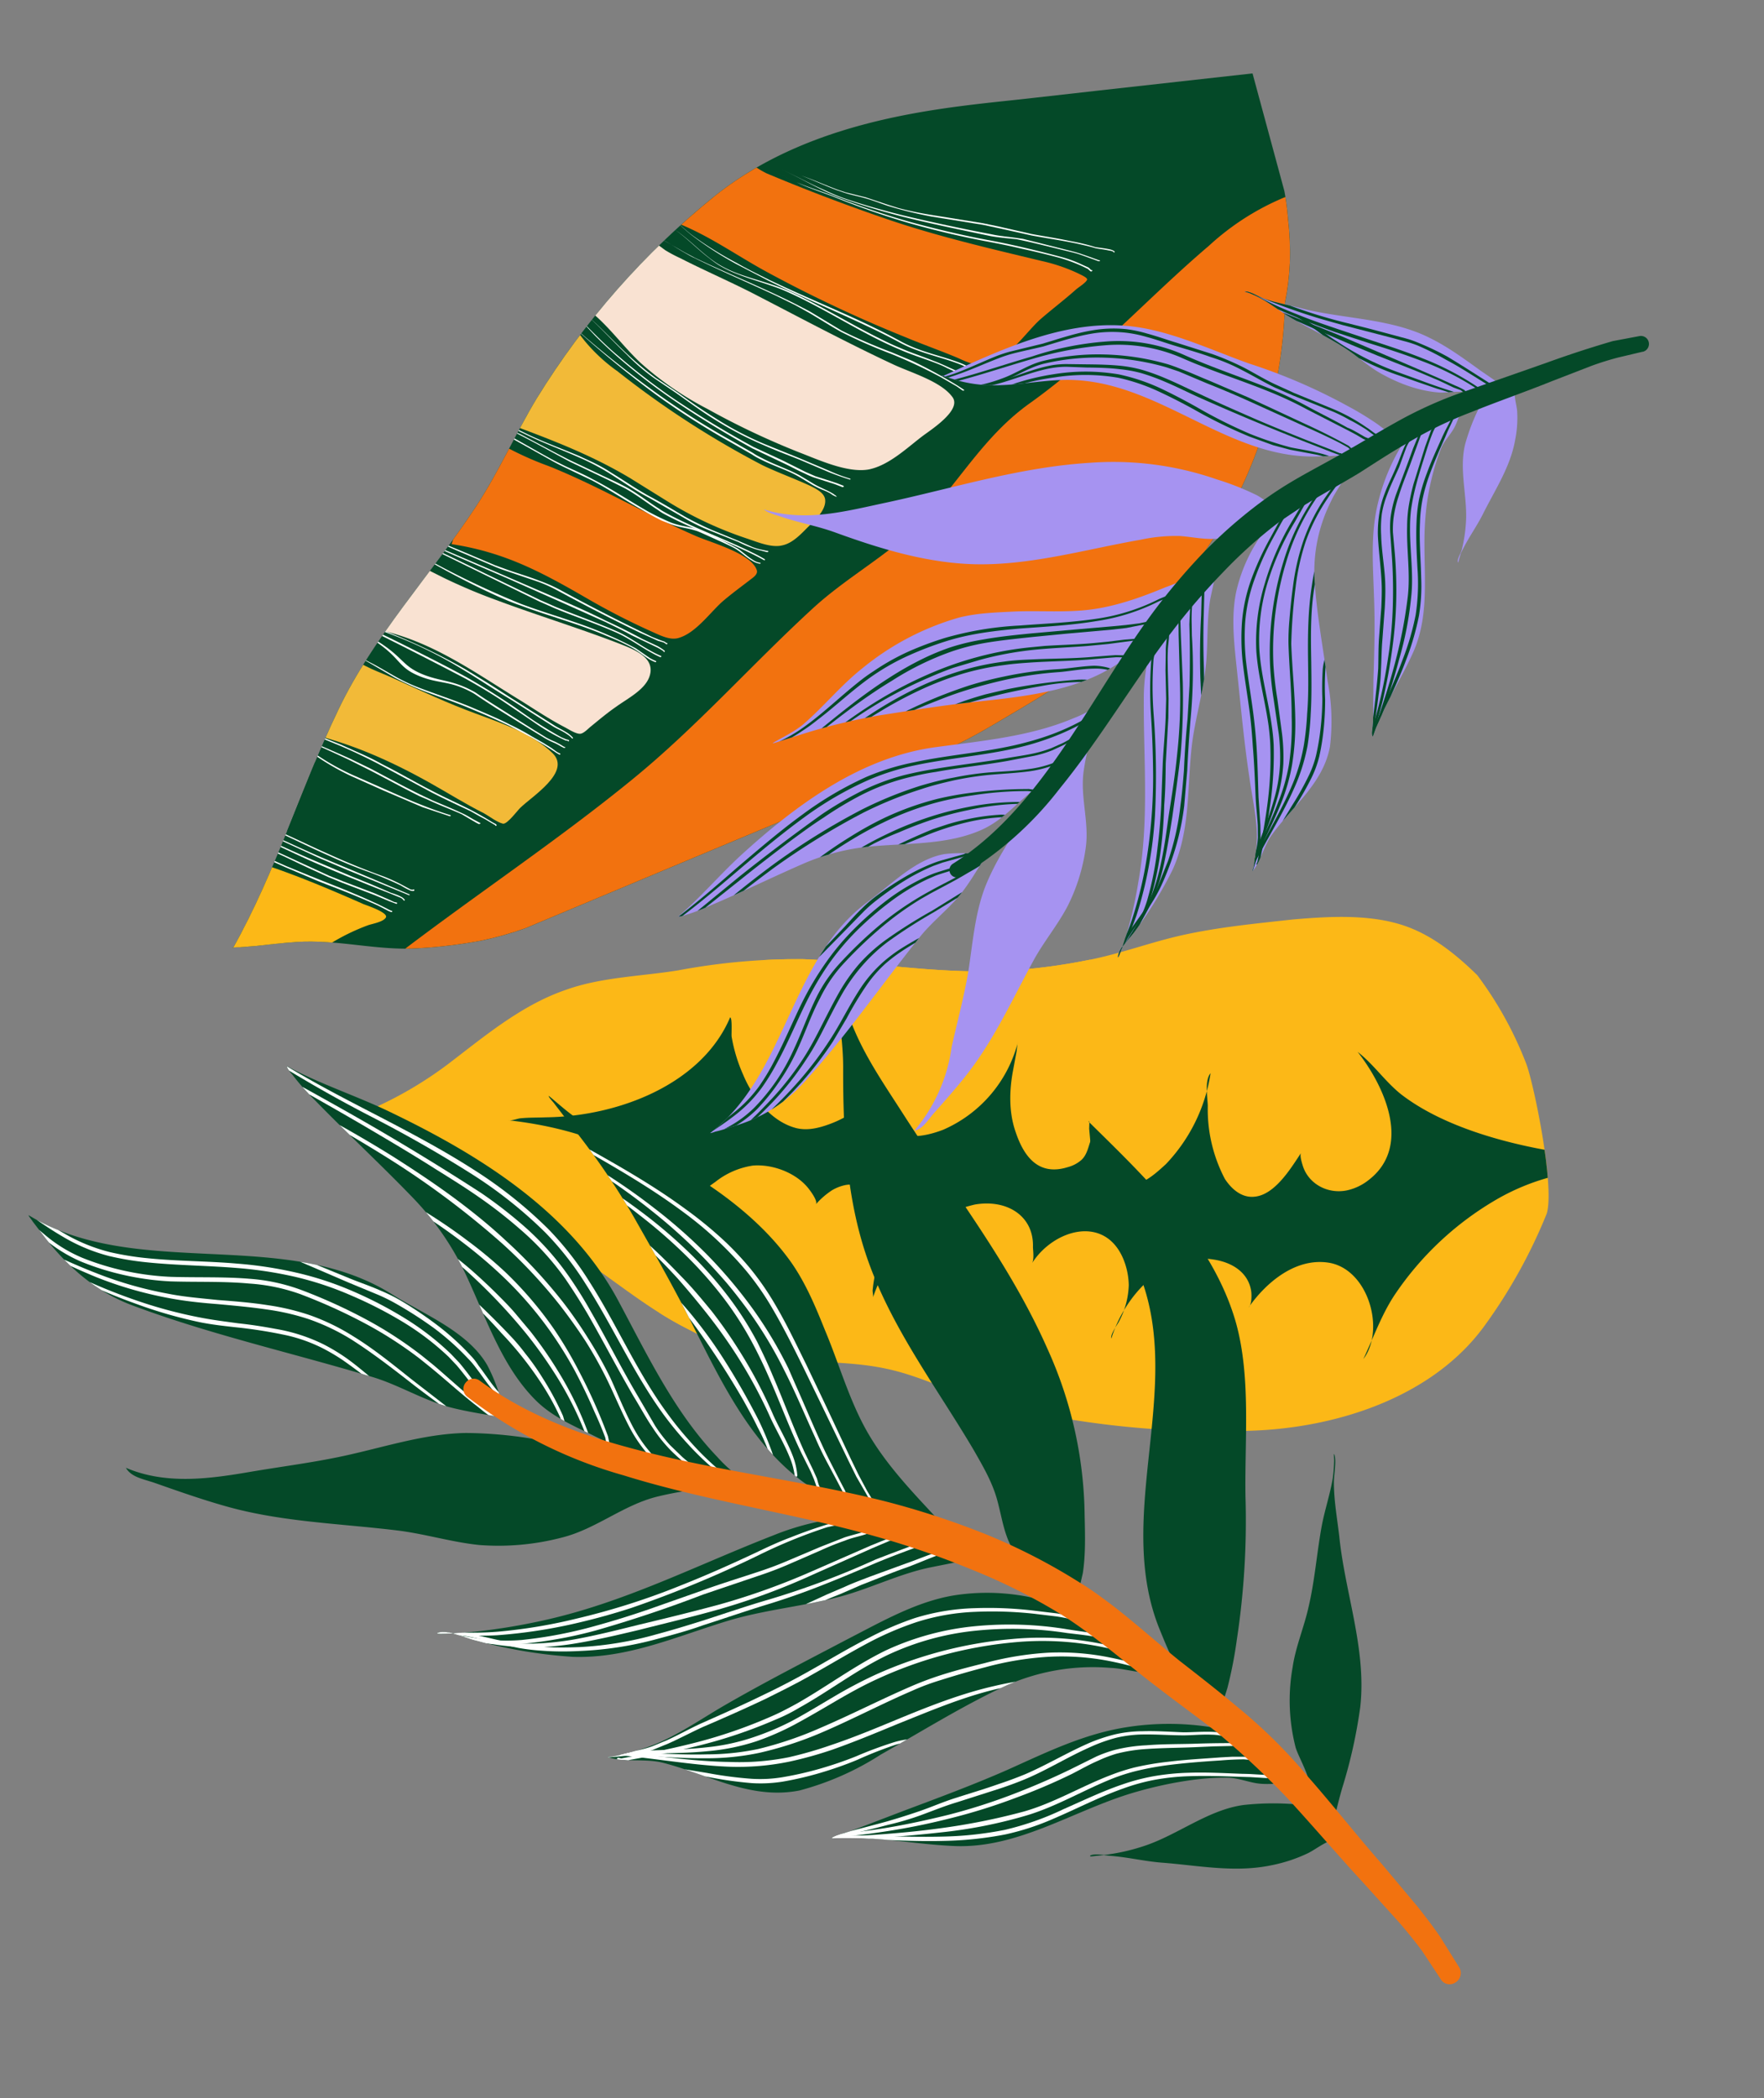 <svg xmlns="http://www.w3.org/2000/svg" viewBox="0 0 577 686"><rect x="0" y="0" width="577" height="686" fill="#808080" stroke="none"/><defs><clipPath id="clip-path"><path id="Path_296" fill="#fcb817" d="M371.6 34.4c4.1 6 18.7 36.5 18.3 45.8a171 171 0 0 1-10.9 40.6c-10.5 26-37.5 43.4-64.7 51.4a302.6 302.6 0 0 1-86.8 12.1c-11.6 0-23-3-34.7-2.6-13.5.4-26 4.7-39.2 5.8a92 92 0 0 1-27.2-2.7c-15.2-3.4-28.8-10.5-43.3-15.3-15.6-5.3-31.8-8.5-47.5-13.2-11.7-3.5-22.8-8.3-35.2-9.4-1.6-.2 2.2-2 3.4-3l6.3-5A127.2 127.2 0 0 0 29 120.2c9.5-11.8 18.8-24.9 32-33.4 10.2-6.8 22.8-10.2 34-15a211.4 211.4 0 0 1 38.6-13.4c21.5-4.5 43.3-5.8 64.4-12.1A191.4 191.4 0 0 0 224.5 36c9.6-4.5 18.2-10.5 27.6-15.2 11-5.5 22.4-9.5 34-13.8 11.7-4 25.4-8.3 37.9-6.6 9 1.2 17.5 5.3 25 9.7a120 120 0 0 1 22.6 24.3Z" data-name="Path 296"/></clipPath><clipPath id="clip-path-2"><path id="Path_292" fill="#5440cc" d="M340 22c-1.6 0-4.3 2.1-5.5 2.8A73.5 73.5 0 0 0 320.7 35 101.5 101.5 0 0 0 295 74.5c-2.5 7.3-3.2 14.9-4.7 22.4 4.8-11.2-5.8-29.3-19-27.8-10.9 1.2-18.1 11.6-21.5 20.5.8-1.2 0-4.1-.4-5.2-2.3-5.8-8.3-7.9-14.8-7.2-16.6 1.6-25.2 19.4-25.9 33.1-.7-1 .7-4.7 1-5.7A27 27 0 0 0 210 92a23.6 23.6 0 0 0-3.9-8c-9.5-12.5-24.4-3.6-28.5 8.6.3-1.4-.6-3.7-1-5-2.1-10-12-13.3-21.8-9a46 46 0 0 0-25 37.6c.1-.4-.7-2-.7-2.4a46 46 0 0 1-.5-6.2q-.1-3.7-.4-7.3c-.5-7.3-1.8-16.4-10.6-18.2a8.5 8.5 0 0 0-5.7.7 14.4 14.4 0 0 0-3.6 2.6 26.3 26.3 0 0 0-4 5.7c.5-1.3-3.6-4.5-4.4-5-5-3.4-12.6-4.3-18.6-2.3A25.8 25.8 0 0 0 70.6 92a54.2 54.2 0 0 0-12.5 25.2c3.5-9-2.5-20-11-24.1-13.4-6.4-32.3-6.3-47.1-4.3 1 0 2.6-1.1 3.5-1.5 2.7-1 5.5-1.6 8.2-2.4 22.9-6 46.9-22.8 50.6-46.3.8 0 1.7 5.3 2 6A51.7 51.7 0 0 0 71 55.8c4.6 6.2 12.4 12.6 21 12.7 3.7 0 7-1.7 10-3.7 6.6-4.4 11-10.1 12.8-17.6 2 4.3 1 10 5.7 13.2 5.8 4 13 .7 18.3-3a42.9 42.9 0 0 0 16.8-34.3v1.3l.3 2.2.4 6.6c.4 6.7 2 13.6 5.7 19.2 4.4 6.9 10.6 12.3 19.3 7a11 11 0 0 0 3.8-3.4c1.4-2.2 1.1-4.8 1.4-7.2a8 8 0 0 0 .3.7l.7 1.6a40.4 40.4 0 0 0 2.4 4.5 10.8 10.8 0 0 0 14.6 3.7c3.3-1.9 5.7-5.6 7.7-8.6a55.1 55.1 0 0 0 7-32.4c-1.4 2.8 1 8 1.7 10.6a49 49 0 0 0 11.2 21.8c2.7 2.5 6.7 4.8 10.8 3.3 6.4-2.2 9.4-12.2 11.3-17.5-.2 1 1.3 3.4 1.8 4.2 3.3 5 10 6.7 15.7 4a17.3 17.3 0 0 0 6.1-5c11.2-14.1-2.3-31-13.6-39.8 6.1 2.7 11 7.2 17.1 10 15.5 6.8 36.3 7.4 53.6 6l5 6Z" data-name="Path 292"/></clipPath><clipPath id="clip-path-3"><path id="Path_335" d="m935.2-52.1-10.4-38.4-50.3 5.6-21.3 2.4c-25.7 3-70.6 5.3-104.2 32a260.8 260.8 0 0 0-58.3 66.2c-7 11.6-12.4 24-19.9 35.4-14.6 22.2-33.6 42.5-45 66.4-12.4 25.8-20.3 52.7-34.5 78-.8-.3 1.5-.3 2.3-.3l5-.4c4.5-.5 8.8-1 13.2-1.3 13.7-1 27 3 40.6 2a160.4 160.4 0 0 0 20.3-2.5 111.2 111.2 0 0 0 14.2-4l59-24.7c72-30 80.7-34 93.7-41.6 26.2-15.4 52.2-30.5 71.6-59.9a149.5 149.5 0 0 0 24.2-78.3 81.7 81.7 0 0 0 1.6-13 99.3 99.3 0 0 0-.6-14.6c-.3-3.8-.8-6.9-1.2-9Z" class="cls-3" data-name="Path 335" transform="translate(-591.1 90.5)"/></clipPath><clipPath id="clip-path-4"><path id="Path_368" d="M196.4 442c.7-.5 2.9-.8 3.8-1.4q3.7-2.3 7.5-4.4a163 163 0 0 0 22.8-14.5c14.8-11.8 22.9-30 34.6-44.3 3.7-4.7 7.1-9.6 11.3-13.8 1.5-1.5 5.7-4.4 6.5-6.3.3-.7-1.1 1.1-1.7 1.6a49 49 0 0 1-4.1 3.5c-4.3 3.1-9.2 5.5-13.6 8.5-7.4 5.1-14.2 11-21.8 15.7-5.8 3.7-12.2 6.2-17.7 10.3a61.8 61.8 0 0 0-17.8 19.2c-1.8 3.3-3.8 12.3-7.7 14l-1 5.2a14.6 14.6 0 0 0-.8-1.6l-3.5-4.3a90.2 90.2 0 0 0-12.3-12c-9.3-7.1-22-8.3-32.4-13.5a66.6 66.6 0 0 1-10.5-6.5l-1-.8c-1-1.3-2.4-2.8-3.3-3-.7 0 .9 1.1 1.4 1.5l1.8 1.5 1.3 1.6c3.8 4.4 6.8 9.4 10.6 13.8 7.7 9 14.3 19 24.5 25.7a50.5 50.5 0 0 0 11.3 5.7c3.3 1.1 7.5 1.3 10.2 3.7l1.3-4.5a.8.8 0 0 0 .1.2l.2-.8Zm-.1.1.2-.7Zm-.6-39c.4.3 0-1-.2-1.4l-.7-2.8a25.4 25.4 0 0 0-3.8-7.5 88.8 88.8 0 0 0-18.7-18.7c-11.6-8.6-24.6-13-38-18.1-11.3-4.4-22.4-9.5-33.4-14.5l-17-7.6c-.6-.3-5.4-3-5.9-2.6a7.9 7.9 0 0 0 1 .9 153.3 153.3 0 0 1 8.3 8.6c5.9 6.7 11.2 14.1 17.4 20.8 14 15 35 19 52.7 28.4 8.8 4.7 19.2 11.6 26.1 18.8 2.3 2.4 3.6 5.5 5.5 8.1 2 2.7 4.9 4.8 7.1 7.3l-.4-19.7ZM303 223.9l-1.5 1.4-3 3.6a57.6 57.6 0 0 0-7.2 10.7c-6 11.4-8 24-13.9 35.4-17.5 33.6-60.7 47-75.5 82.7-3.1 7.4-6.2 14.6-5.7 22.7l1.1 9.9 2.2-1.2c1.6-1 3.2-1.7 4.8-2.6a136.9 136.9 0 0 0 13.2-8.9 258 258 0 0 0 35.2-31.2c12.9-13.3 28.8-26.2 37.9-42.3 13.4-24.1 12.6-53.6 12.4-80.2.2-.2.3-.4 0-.4ZM188.7 341c-.3.5-.3-1.2-.4-1.7l-.8-3a65.8 65.8 0 0 0-4-9.5 69.9 69.9 0 0 0-21.2-24.9c-10.2-7.3-23-10.7-34.8-14.5-14.5-4.5-29-9.2-43.6-13.1-8.6-2.3-18.4-4-26.5-7.7a74.4 74.4 0 0 1-8.7-4.7l-2.5-1.6c-.4-.3-1.6-1.4-1.3-1 2.6 5 8.3 8.9 11.3 13.8 7.9 13.2 11.6 29 25.3 38.2a93 93 0 0 0 27.1 10.5c14.4 4 29.1 7.4 43.2 12.4a69.7 69.7 0 0 1 29.9 20.6c2.4 2.6 4.2 5.8 6.5 8.6.3.3 1.7 2.5 2.2 2.5.6 0 .3-4.5.3-5 .2-5.7-1.3-12.1-2.5-17.7l.5-2.2Zm1.2-9.6c0-.3 7.1-4.6 7.5-4.9 5-3.7 9.4-8.4 13.8-13a134.9 134.9 0 0 0 29.7-46.8c11-28.4 14.4-57.5 20.8-87 3.9-17.7 6.5-35.4 19.4-49.5-2.3.8-5.2 4.5-6.8 6.1-5.4 5.8-9.9 12.3-15.5 17.9-15.3 15.2-30.2 31.7-39.3 51.2-10 21.4-13.2 45-19 67.5-1.5 5.5-3 11.3-5.8 16.4-3.3 6-7.8 11.2-8.6 18.2-.6 5.2 1.8 10.1 3.2 15l.6 8.9ZM37.7 194.9c-1-1.7-2.2-3.2-3.4-3.7-1.2-.5 1.7 2.1 2.7 3l.7.7c1.4 2.4 2.7 5.4 3.6 6.8a158 158 0 0 0 18.6 26.2c12.4 13.3 29 19.4 44.8 27.9 11 6 20.5 14 31.4 20.3 8.8 5 19 8.4 27.4 14l9 6c1 .8 2.1 1.4 3.1 2.1.5.4 1.5 1.7 1.5 1.1.2-1.5-2.6-5.1-3.2-6.5a314 314 0 0 0-8.2-18.8l.1-4.1c1.6-.2-1.8-2.5-2.8-3.6a81.2 81.2 0 0 0-6-6 85.3 85.3 0 0 0-22.5-14c-25-11-50.3-19-73.3-33.8A200.2 200.2 0 0 1 43 199.4l-5.3-4.5Zm139.8 100.6-1-4.6c-.6-5.4-.3-11-.1-16.5.4-11 1.1-22.2 4.4-32.8 3.3-10.6 8.8-20.5 13-30.8 3.2-7.5 6.3-15 7.8-23.1 2.7-15.3.6-31.7-3.2-46.6-3-11.5-8.7-22-12.2-33.4-1.5-4.9-1.6-10-2.1-15-.4.2-.4 2.6-.5 3l-1.2 9.2a244 244 0 0 1-6.5 35c-3.5 12.7-7 25.5-11.1 37.9-6.7 20.2-14.8 42.8-10.9 64.4 1.4 7.6 5.6 14 9.2 20.8 4 7.3 7.4 14.9 11 22.4l3.4 10 .1.5-.1-.4Zm-35-61.3-1.1-3a48 48 0 0 1-1.8-16c.4-20.2 7.4-39.8 13.2-59 9.5-31.3 1.8-65.1-8.8-95.5-4.1-12-10-23.3-13.6-35.4-.5.4-.7 2.7-.7 3.2A80 80 0 0 0 129 40c-.2 15 .4 30.1.1 45.2a92.6 92.6 0 0 1-5.7 30.2c-5.2 14.3-12.7 29.1-12.7 44.6 0 7.5 2.7 14.3 5.1 21.3 3.2 9.5 6.5 19 11 28-5.2-8.3-12.9-17-15.9-26.2l-1-2.2c.1-.2-5-7-5.2-7.3A139.7 139.7 0 0 0 87 151.5c-9.2-8.9-20.8-14.9-31.6-21.7-9.6-6-18.5-13-27.7-19.5-11.3-8-22.2-16.5-27.4-29.4-.9 3.4 1.3 6.4 3.1 10 3.5 7.3 7 14.6 10.9 21.6 9.3 16.8 22.6 30.7 34.4 45.8 5.6 7.2 9.8 15.2 15.5 22.2a82 82 0 0 0 20.7 17.3c9.9 6 21.8 6.7 31.7 12.7a108.8 108.8 0 0 1 10.8 7.5l6.1 3.8a1 1 0 0 0 0-.7c1.2 1.5 3 2.9 3.6 4.7l5.5 8.4c.4.9.7 1.5 1 1.4l-1-1.4Zm-40.7-80.7c.3.2 1.5-2.5 1.6-2.7a59.2 59.2 0 0 0 4.2-10c3.3-12.3-2.9-26.4-5.6-38.3C92.8 61.7 46 40.3 36.2 0c-.2 0-.4 2.1-.5 2.3l-1 7.5c-1.3 12-.5 23.4 4.4 34.5 11.3 25 26.2 48.4 39.2 72.6 4.3 8 6.3 16.8 10.8 24.7 4.4 7.6 10.2 14.4 14.5 22l-1.8-10Z" class="cls-3" data-name="Path 368"/></clipPath><clipPath id="clip-path-5"><path id="Path_502" d="M213.8 7.6c-.7-.1-2-1.1-2.8-1.3l-6.2-1.6C198.4 2.9 192 1 185.3.3c-14-1.6-28 3.7-41.8 5.2-4.5.4-8.9 1.2-13.3 1.3-1.6 0-5.3-.7-6.7-.1-.6.2 1.1 0 1.7 0a37.4 37.4 0 0 1 4 .4c3.9.6 7.7 1.9 11.5 2.6 6.6 1.2 13.2 1.7 19.7 3.2 5 1.1 9.6 3.2 14.6 3.9 6.5 1 13.2 1 19.6-.8 2.7-.8 8.7-4.4 11.6-3.3l3.3-2.2a11.7 11.7 0 0 0-.4 1.3c-.3 1.3-.5 2.7-.6 4a67.4 67.4 0 0 0-.3 12.9c.8 8.7 6.6 16 9 24.2a48.5 48.5 0 0 1 1.8 9v1c-.1 1.1-.3 2.6.2 3.2.2.4 0-1 0-1.5l-.1-1.7.2-1.6c.5-4.3 1.7-8.5 2.2-12.8 1-8.8 3.2-17.6 1.6-26.5a36.3 36.3 0 0 0-2.6-9c-1.1-2.3-3.1-4.6-3.2-7.3l-3.1 1.7a.6.6 0 0 0 0-.2l-.5.4Zm0 0-.5.3.6-.3Zm-21 20.8c0-.3-.5.6-.7.9l-1.2 1.9a19.3 19.3 0 0 0-2.2 6 66.3 66.3 0 0 0-.7 19.6c1.2 10.7 5.5 19.8 9.4 29.6 3.4 8.3 6.2 16.8 9 25.3l4.6 13c.1.4 1 4.3 1.5 4.4a6.3 6.3 0 0 0 0-1v-2l.5-6.8c.7-6.8 2-13.5 2.5-20.2 1.2-15.3-7.3-28.5-11.2-42.8a80.4 80.4 0 0 1-3-23.7c.2-2.4 1.3-4.8 1.7-7.2.4-2.4.1-5 .4-7.6l-10.6 10.6Zm-152.5 38h1.4l3.5-.2a44 44 0 0 0 9.6-1.9C64 61.4 72 55.8 81 53c27.4-8.6 56.6 7.2 83.7-3.9 5.6-2.2 11.2-4.4 15.3-9l4.8-5.7-1.7-.5-3.9-1.2a99.3 99.3 0 0 0-11.5-2.3 186 186 0 0 0-35-2c-13.8.1-29-1.5-42.4 2.3-20 5.6-35.7 21.6-50.1 35.7-.3 0-.5.1-.3.3l.3-.3Zm122-1.4c.4-.1-.5.7-.7 1l-1.2 2a51.2 51.2 0 0 0-3.2 7.2 52.5 52.5 0 0 0-2.9 24.3c1.2 9.2 5.8 17.7 9.8 26 4.9 10 9.6 20 15 29.9 3 5.7 7 11.8 9.2 18a53.4 53.4 0 0 1 1.8 7l.4 2.2c0 .4 0 1.6.2 1.2 1.3-4 .6-9 1.8-13.2 3.1-11 10-21.4 8-33.5a68 68 0 0 0-8-19.8c-5.1-9.7-10.8-19.3-15.2-29.3a51 51 0 0 1-3.9-26.6c.2-2.7 1-5.3 1.4-8 0-.3.5-2.2.3-2.5-.4-.3-2.7 2.2-3 2.4-3.1 3-5.9 7.2-8.3 10.7l-1.5 1Zm-5.9 4.4c-.1.1-6-1.4-6.4-1.4a89.4 89.4 0 0 0-14.1-.4 103.1 103.1 0 0 0-40.7 9C74 85.8 56.4 99.4 37 111.6c-11.7 7.3-22.7 15.2-37 15.9 1.6.7 5 .3 6.8.3 5.9-.2 11.7-1.2 17.7-1.2 16 0 32.7-.9 48-6.4 16.7-6 31.3-16.7 46.6-25.5a54.9 54.9 0 0 1 11.8-5.6c5-1.4 10.2-1.8 14.4-5 3.2-2.6 4.6-6.4 6.6-9.7l4.5-5Zm2.7 152.2a6.7 6.7 0 0 0-.3 3.7c.3 1 .3-2 .3-3v-.7l1.9-5.5a128 128 0 0 0 4.9-23.7c1-13.5-4.2-25.5-7.5-38.3-2.4-9-2.7-18.2-4.9-27.2-1.7-7.3-5-14.5-6.3-21.8-.4-2.7-.7-5.4-1.2-8l-.4-2.7c0-.5.2-1.7-.2-1.4-.9.7-1.5 4-2 5.1-2.1 4.7-4.2 9.4-6 14.2l-2.4 2.1c-.8-.7-.4 2.3-.5 3.4a60.3 60.3 0 0 0-.3 6.3 61.8 61.8 0 0 0 3.8 19.3c6.8 19 15.2 36.5 18.7 56.5a145.7 145.7 0 0 1 2.2 16.6l.2 5Zm-16-126.8c-.5.8-2 2.8-2 3a82.7 82.7 0 0 1-9 8.7c-6.1 5.6-12.7 11.1-20.1 15s-15.7 6.1-23.5 9.3c-5.7 2.4-11.5 4.7-16.6 8.2A88.1 88.1 0 0 0 48 165.3c-4.7 7.6-7.6 16.2-12 24-2 3.3-4.7 6-7.2 9 .3.1 1.7-1.2 1.9-1.3l5.6-4.3a192.5 192.5 0 0 1 22.5-15c8.7-4.8 17.5-9.7 26.4-14.1 14.4-7.1 31-14.8 40.8-28.3 3.4-4.7 4.8-10.3 6.6-15.7 2-6 4.5-11.8 6.7-17.6l3.8-7.2.2-.3-.2.3Zm-15.7 50.8-1.1 2.1a39 39 0 0 1-7.9 9.4c-11.2 10.4-25.5 17.1-39 24.2-22 11.5-36.5 33.4-47.8 55-4.4 8.5-7.7 17.5-12.4 25.8.4.1 1.8-1 2-1.2A64 64 0 0 0 28 255c8.4-7.8 16.3-16.1 24.7-24A73 73 0 0 1 72 218.4c10.4-4.8 22.4-8.7 30.8-16.9 4.1-4 6.5-9 9.1-13.9a171 171 0 0 0 9.8-20.6c-2 7.2-2.8 15.8-6.3 22.2l-.7 1.8c-.2 0-1.3 6.2-1.3 6.5-1.6 7-3 14-3.2 21.1-.2 9.5 2.5 18.9 4.3 28.1 1.5 8.3 2.2 16.6 3.3 25a53.3 53.3 0 0 1-2.1 29.8c2.2-1.3 2.8-4 3.8-6.9 2.2-5.6 4.5-11.3 6.3-17 4.4-13.9 5.4-28.2 7.6-42.4 1.1-6.7 3.4-13.1 4.3-19.9a60.6 60.6 0 0 0-1-20c-1.8-8.3-7.5-15-9.2-23.3a81.2 81.2 0 0 1-1.4-9.7l-1-5.3c-.1 0-.3.2-.4.5.2-1.5 0-3.2.8-4.5l1.8-7.3c.2-.6.4-1.2.2-1.2l-.2 1.2Zm-23.5 64c0-.2-2.1.5-2.3.6a46.5 46.5 0 0 0-7.6 3c-8.4 4.8-13 15.5-18.2 23.2-17.6 26.4-5.6 62.3-22.6 88.7.1.1 1.3-.9 1.4-1 1.6-1 3.1-2.2 4.6-3.4a49 49 0 0 0 16.7-20.5c8-19.1 13.2-39.3 19.9-59 2.2-6.4 6-12.1 8-18.6 2-6.4 2.7-13 4.7-19.3l-4.6 6.3Z" class="cls-3" data-name="Path 502"/></clipPath><clipPath id="clip-Verzameling_bladeren"><path d="M0 0h577v686H0z"/></clipPath><style>.cls-5{fill:#fcb817}.cls-3,.cls-7{fill:#044928}.cls-10,.cls-11,.cls-12,.cls-13,.cls-5,.cls-7{fill-rule:evenodd}.cls-10{fill:#f2720f}.cls-11{fill:#f9e2d2}.cls-12{fill:#f2ba38}.cls-13{fill:#fff}</style></defs><g id="Verzameling_bladeren" clip-path="url(#clip-Verzameling_bladeren)" data-name="Verzameling bladeren"><g id="Bladeren" transform="translate(60 4)"><g id="No_Dodos__collectie_bladeren_V2" data-name="No Dodos [_collectie bladeren V2" transform="translate(-76.2 20)"><path id="Path_289" d="M371.6 34.4c4.1 6 18.7 36.5 18.3 45.8a171 171 0 0 1-10.9 40.6c-10.5 26-37.5 43.4-64.7 51.4a302.6 302.6 0 0 1-86.8 12.1c-11.6 0-23-3-34.7-2.6-13.5.4-26 4.7-39.2 5.8a92 92 0 0 1-27.2-2.7c-15.2-3.4-28.8-10.5-43.3-15.3-15.6-5.3-31.8-8.5-47.5-13.2-11.7-3.5-22.8-8.3-35.2-9.4-1.6-.2 2.2-2 3.4-3l6.3-5A127.2 127.2 0 0 0 29 120.2c9.5-11.8 18.8-24.9 32-33.4 10.2-6.8 22.8-10.2 34-15a211.4 211.4 0 0 1 38.6-13.4c21.5-4.5 43.3-5.8 64.4-12.1A191.4 191.4 0 0 0 224.5 36c9.6-4.5 18.2-10.5 27.6-15.2 11-5.5 22.4-9.5 34-13.8 11.7-4 25.4-8.3 37.9-6.6 9 1.2 17.5 5.3 25 9.7a120 120 0 0 1 22.6 24.3Z" class="cls-5" data-name="Path 289" transform="rotate(14 -735.3 765)"/><g id="Group_25" clip-path="url(#clip-path)" data-name="Group 25" transform="rotate(14 -735.3 765)"><path id="Path_290" d="M340 22c-1.6 0-4.3 2.1-5.5 2.8A73.5 73.5 0 0 0 320.7 35 101.5 101.5 0 0 0 295 74.5c-2.5 7.3-3.2 14.9-4.7 22.4 4.8-11.2-5.8-29.3-19-27.8-10.9 1.2-18.1 11.6-21.5 20.5.8-1.2 0-4.1-.4-5.2-2.3-5.8-8.3-7.9-14.8-7.2-16.6 1.6-25.2 19.4-25.9 33.1-.7-1 .7-4.7 1-5.7A27 27 0 0 0 210 92a23.6 23.6 0 0 0-3.9-8c-9.5-12.5-24.4-3.6-28.5 8.6.3-1.4-.6-3.7-1-5-2.1-10-12-13.3-21.8-9a46 46 0 0 0-25 37.6c.1-.4-.7-2-.7-2.4a46 46 0 0 1-.5-6.2q-.1-3.7-.4-7.3c-.5-7.3-1.8-16.4-10.6-18.2a8.5 8.5 0 0 0-5.7.7 14.4 14.4 0 0 0-3.6 2.6 26.3 26.3 0 0 0-4 5.7c.5-1.3-3.6-4.5-4.4-5-5-3.4-12.6-4.3-18.6-2.3A25.8 25.8 0 0 0 70.6 92a54.2 54.2 0 0 0-12.5 25.2c3.5-9-2.5-20-11-24.1-13.4-6.4-32.3-6.3-47.1-4.3 1 0 2.6-1.1 3.5-1.5 2.7-1 5.5-1.6 8.2-2.4 22.9-6 46.9-22.8 50.6-46.3.8 0 1.7 5.3 2 6A51.7 51.7 0 0 0 71 55.8c4.6 6.2 12.4 12.6 21 12.7 3.7 0 7-1.7 10-3.7 6.6-4.4 11-10.1 12.8-17.6 2 4.3 1 10 5.7 13.2 5.8 4 13 .7 18.3-3a42.9 42.9 0 0 0 16.8-34.3v1.3l.3 2.2.4 6.6c.4 6.7 2 13.6 5.7 19.2 4.4 6.9 10.6 12.3 19.3 7a11 11 0 0 0 3.8-3.4c1.4-2.2 1.1-4.8 1.4-7.2a8 8 0 0 0 .3.7l.7 1.6a40.4 40.4 0 0 0 2.4 4.5 10.8 10.8 0 0 0 14.6 3.7c3.3-1.9 5.7-5.6 7.7-8.6a55.1 55.1 0 0 0 7-32.4c-1.4 2.8 1 8 1.7 10.6a49 49 0 0 0 11.2 21.8c2.7 2.5 6.7 4.8 10.8 3.3 6.4-2.2 9.4-12.2 11.3-17.5-.2 1 1.3 3.4 1.8 4.2 3.3 5 10 6.7 15.7 4a17.3 17.3 0 0 0 6.1-5c11.2-14.1-2.3-31-13.6-39.8 6.1 2.7 11 7.2 17.1 10 15.5 6.8 36.3 7.4 53.6 6l5 6Z" class="cls-7" data-name="Path 290" transform="translate(52.9 44)"/><path id="Path_293" d="M58 12.4c5.4 5.5 7.7 13.5 13.1 19.2 9 9.5 20.5 16.7 27.3 28C101 64 106 77.8 97 79.9c-6.5 1.6-11.1-5.5-13.7-9.8-.7-1.1-2.3-5.2-4.1-5.2-1.5 0-2 3.1-2.4 4-1.1 3.4-4 10-9 8.2-3.1-1.1-4.3-4.6-5.1-7.2-2-6.5-2.6-13.4-5.2-19.6-1.4-3.3-3.8-7.2-8.1-7.2-4.2 0-6.4 3.6-7.8 6.8-3 7.2-1.4 15.2-5.6 22.1-2.5 4.1-7.9 8.2-13 6.3-7.2-2.6-6.8-11.4-9.9-16.8-3-5.3-10.4-6.7-12.4-12.6-2-5.6.8-12.3 3.4-17.5A80.3 80.3 0 0 1 34 0l24 12.4Z" class="cls-5" data-name="Path 293" transform="translate(158.7 10.9)"/><path id="Path_294" d="M23.5 4.6c-.8 0 1 .9 1.5 1.4l2.4 3a103.7 103.7 0 0 1 7.2 10.8 28.7 28.7 0 0 1 3.6 23c-1.1 4.3-3.7 8.5-8.6 9.6C12.7 56.2-.7 35 0 21.8.5 13.8 4.8 6.9 8.7 0l14.8 4.6Z" class="cls-5" data-name="Path 294" transform="translate(120.6 43.9)"/><path id="Path_295" d="M65.8 58.5c1-.2-1-1.5-1.4-2.3a28.2 28.2 0 0 1-2-5 31.4 31.4 0 0 1-.8-16.7c2.3-9.1 12-15 13.1-24.6.4-2.8-.2-9.3-4.1-9.9C66-.6 60.3 5.4 57.5 8.1c-1.3 1.3-3.2 3.7-5.3 3.8-2.4.2-4.7-3.7-6.3-5-6-4.6-12.4-4.8-17 1.8-8 11.4-8 25.2-14.2 37.3C12 51.4 7 57.7 0 57.6l65.8 1Z" class="cls-5" data-name="Path 295" transform="translate(100.7 137.3)"/></g><path id="Path_297" d="m935.2-52.1-10.4-38.4-50.3 5.6-21.3 2.4c-25.7 3-70.6 5.3-104.2 32a260.8 260.8 0 0 0-58.3 66.2c-7 11.6-12.4 24-19.9 35.4-14.6 22.2-33.6 42.5-45 66.4-12.4 25.8-20.3 52.7-34.5 78-.8-.3 1.5-.3 2.3-.3l5-.4c4.5-.5 8.8-1 13.2-1.3 13.7-1 27 3 40.6 2a160.4 160.4 0 0 0 20.3-2.5 111.2 111.2 0 0 0 14.2-4l59-24.7c72-30 80.7-34 93.7-41.6 26.2-15.4 52.2-30.5 71.6-59.9a149.5 149.5 0 0 0 24.2-78.3 81.7 81.7 0 0 0 1.6-13 99.3 99.3 0 0 0-.6-14.6c-.3-3.8-.8-6.9-1.2-9Z" class="cls-7" data-name="Path 297" transform="translate(-498.9 90.5)"/><g id="Group_26" clip-path="url(#clip-path-3)" data-name="Group 26" transform="translate(92.2)"><path id="Path_298" d="M851.6-42.1c0-.6 1 .8 1.7 1.1a28.6 28.6 0 0 0 3 1.7 618.3 618.3 0 0 0 38.9 14.8c16.6 5.7 33.9 9.7 50.9 13.8a57.2 57.2 0 0 1 12.1 4.1c.5.3 3 1.3 2.9 2-.3 1-2.8 2.5-3.7 3.3-3.7 3.3-7.8 6.4-11.6 9.7-4.8 4.3-10.5 13.2-17.7 14.8-3.2.7-6.7-1-9.6-2.3-5.5-2.3-11.2-4.3-16.7-6.6A437.6 437.6 0 0 1 856.5-7c-10-5.4-19-12-29.8-16.2l25-18.8Z" class="cls-10" data-name="Path 298" transform="translate(-681.5 72)"/><path id="Path_299" d="m803.3.6 2.3 1.7a46 46 0 0 0 4.9 2.6c8.4 4.3 17.1 8 25.5 12.4 14.7 7.6 29.3 15.4 44.3 22.4 5.8 2.7 15.6 5.5 19.3 10.7 3 4.3-7.4 10.8-10 12.8-5 3.8-10.9 9.5-17.5 10.8-7 1.2-16.4-3.2-22.7-5.6a253.3 253.3 0 0 1-30-14.2 104.6 104.6 0 0 1-21.8-15c-5.8-5.4-10.2-11.8-16.5-16.9Z" class="cls-11" data-name="Path 299" transform="translate(-664 55.5)"/><path id="Path_300" d="M759 44.4c-.1 1.1 2 3.5 2.6 4.3a55.3 55.3 0 0 0 10.8 10 299.2 299.2 0 0 0 47.4 30.7c5 2.4 10.3 4.3 15.3 6.6 2 1 4.9 2.3 5.2 4.6.4 3.4-3.3 6.8-5.6 9-2.2 2.2-5 5.3-8.4 6-3.5.9-8.2-1.1-11.5-2.2a122.9 122.9 0 0 1-26.1-12.2l-11.9-7.4c-13.3-8-27-13.1-41.6-18.5l23.9-30.9Z" class="cls-12" data-name="Path 300" transform="translate(-646.4 38.7)"/><path id="Path_301" d="M719.8 101.6c.5 1.2 3.4 2.6 4.5 3.2a105.3 105.3 0 0 0 15 6.8c16.5 6.6 31.7 15.7 48 22.8 5 2.2 18.1 5.7 20 11.1.6 1.5-1.3 2.6-2.3 3.4-3 2.3-6 4.5-8.8 6.9-4.1 3.6-8.8 10.4-14.5 12-2.8.8-6-.9-8.5-2a228.4 228.4 0 0 1-20.6-10.5c-15.2-8.8-27.4-15.5-45.1-18.2l12.3-35.5Z" class="cls-10" data-name="Path 301" transform="translate(-635.8 16.8)"/><path id="Path_302" d="M682.1 170c-.4-.8 2 .8 3 1.3l6 3a180.8 180.8 0 0 0 17 7.2c13.1 4.9 26.5 9 39.6 14 5.1 2 12.8 4.6 10.8 10.9-1.4 4.5-7.3 7.4-11 10.1-2.9 2-5.5 4.2-8.2 6.4-.8.6-2.3 2.3-3.5 2.4-1.5.1-4-1.6-5.2-2.2-4.8-2.5-9.3-5.5-13.9-8.4-14.3-8.7-28-18.8-44.8-22.9l10.2-21.7Z" class="cls-11" data-name="Path 302" transform="translate(-622 -9.4)"/><path id="Path_303" d="M644 218c3.7 3.7 10.3 5.7 15 7.9 8.8 4 17.4 8 26.4 11.3 8.6 3.2 18.7 6.6 25.2 13 6.1 6.1-6.7 14-10.6 17.8-.8.7-4.3 5.5-5.7 5.2-2-.5-4.4-2.4-6.2-3.4-6-3-11.7-6.6-17.6-9.9-13-7.3-26.3-13.2-41-16.5l14.4-25.4Z" class="cls-12" data-name="Path 303" transform="translate(-605.8 -27.9)"/><path id="Path_304" d="M620 271.3c-.7 1.2 2.6 1 4 1.6a78.8 78.8 0 0 1 8.1 4.3c10.6 6 21.5 10.1 33.1 14 2.7 1 11.7 2.8 12.9 5.8 1 2.4-5.9 6.6-7.3 7.8-2.8 2.4-5.4 5-8.1 7.5-.5.4-2 2.3-2.8 2.3-2.5 0-6.1-2.1-8.4-3l-6.1-2.4-9.7-4.3c-8.6-4-17-8.2-26-11.2l10.2-22.3Z" class="cls-7" data-name="Path 304" transform="translate(-598.2 -48.3)"/><path id="Path_305" d="M586.5 326.4c.2-.9 1.9.7 2.8 1 2.2.6 4.4 1.4 6.5 2.1 9.6 3.4 19 7.4 28.3 11.5 1 .4 8.3 2.8 7.3 4.4-.8 1.4-4.3 2-5.8 2.5a68.5 68.5 0 0 0-12.8 6.3c-2.8 1.7-5.4 3.6-8.1 5.5l-6 4.2c-8.3 5.6-28.8 20.7-32.7 3.1a25.8 25.8 0 0 1-.6-6.2 39.2 39.2 0 0 1 2.4-11.5 92.1 92.1 0 0 1 8.7-17.3l10-5.6Z" class="cls-5" data-name="Path 305" transform="translate(-581.2 -69.4)"/><path id="Path_306" d="M992-12.5c0-.2-.7-.4-1.5-.5-1.7-.4-4-.6-4.5-.8-2-.6-4-1-6.1-1.5-4.9-1-9.7-1.7-14.6-2.6L954-20.4l-4.7-1-16.8-2.7a134.1 134.1 0 0 1-14.3-3.5c-2.4-.8-4.9-1.8-7.4-2.5-2.1-.6-4.3-1-6.5-1.7l-2.7-.9c-4-1.5-7.8-3.3-11.7-4.8 4 1.4 7.8 3.1 11.8 4.6l2.7.9 6.5 1.6 7.5 2.5 3.2 1c3.7 1 7.3 1.7 11 2.3l16.8 2.7 4.8 1 11 2.5c4.3.8 8.4 1.4 12.6 2.3 2.7.5 5.5 1.1 8.3 2 .5.1 3.4.4 5 .8.7.2 1.2.5 1.3.7a.2.2 0 0 1-.1.2.2.2 0 0 1-.3-.1Z" class="cls-13" data-name="Path 306" transform="translate(-703.8 70.9)"/><path id="Path_307" d="M986.2-10.1a.2.2 0 0 1 .1.2.3.3 0 0 1-.2.1h-.3l-2.2-.8-3.9-1.4a22 22 0 0 0-1.7-.5L967.8-15a229 229 0 0 0-8.8-2c-2.8-.3-5.6-.5-8.4-1-9.6-2-19.4-4-29-6.4a238 238 0 0 1-18.9-5.7 65.4 65.4 0 0 1-6.6-2.7c-5-2.4-9.8-5.2-14.8-7.4 5 2.2 9.9 5 15 7.2a64.6 64.6 0 0 0 6.5 2.7c6.2 2.1 12.6 3.9 19 5.5a636 636 0 0 0 29 6.2c2.7.6 5.5.8 8.2 1.2l2.1.3 6.8 1.7 10.2 2.6 1.7.5 4 1.4 2.2.8h.2Z" class="cls-13" data-name="Path 307" transform="translate(-702.5 71.2)"/><path id="Path_308" d="M981.9-6.7a.2.2 0 0 1 .2 0 .2.2 0 0 1 .2.2.3.3 0 0 1-.2.2.4.4 0 0 1-.4 0l-.9-.8-2.1-1a56.6 56.6 0 0 0-7.1-2.6q-6-1.6-12-2.9-6-1.4-12-2.5a286 286 0 0 1-25-5.9 245 245 0 0 1-24.2-8.4c-4.3-1.7-8.7-3-12.8-5a44.9 44.9 0 0 1-8-4.3 45.2 45.2 0 0 0 8 4.3c4.2 1.8 8.6 3.1 12.9 4.8a252.7 252.7 0 0 0 24.3 8.2c8.1 2.2 16.4 4.2 24.9 5.8q6 1.1 12 2.5t12 3a39.6 39.6 0 0 1 7.2 2.6l2.2 1a10.8 10.8 0 0 1 .8.8Z" class="cls-13" data-name="Path 308" transform="translate(-701 71)"/><path id="Path_309" d="M924.7 35.9a13 13 0 0 0-1.4-.6l-2.9-1.3-1.9-.9c-4.6-1.9-9.5-3-14.2-4.7a42.4 42.4 0 0 1-6-2.6c-7-3.8-14.1-7-21.4-10.3s-14.6-6.5-21.7-10L844.6 0a113.7 113.7 0 0 1-14.4-9.3 51.4 51.4 0 0 1-8-7.8 51 51 0 0 0 8 7.7 114.9 114.9 0 0 0 14.6 9.1c3.5 2 7 3.7 10.6 5.5 7.1 3.4 14.5 6.6 21.7 9.8 7.3 3.2 14.6 6.6 21.5 10.4a43 43 0 0 0 5.9 2.6c4.6 1.7 9.6 2.8 14.2 4.7l2 .9 2.8 1.3 1.2.5.4.4a.2.2 0 0 1-.2.2.2.2 0 0 1-.2-.1Z" class="cls-13" data-name="Path 309" transform="translate(-679.8 62.3)"/><path id="Path_310" d="M923.2 41.4a.3.3 0 0 1 .2 0 .2.2 0 0 1 .1.3.2.2 0 0 1-.2 0 1 1 0 0 1-.4 0l-2.4-1.5-2.1-1.1-3.3-1.5c-1.5-.8-3-1.4-4.6-2-3.8-1.4-7.6-2.6-11.2-4.2-3.8-1.6-7.4-3.4-11-5.3-8.3-4.4-16.4-9.3-25-13.2-5.1-2.4-11-3.8-16.4-5.9a39 39 0 0 1-6.7-3.2 36.6 36.6 0 0 1-3-2.2c-4-3-7.3-6.6-11.4-9.4 4.1 2.7 7.5 6.3 11.4 9.3a36.7 36.7 0 0 0 3 2.1 38.6 38.6 0 0 0 6.8 3.2c5.5 2 11.3 3.3 16.6 5.7 9.8 4.5 19 10.2 28.6 15 2.4 1.2 4.8 2.4 7.3 3.4 3.6 1.6 7.4 2.8 11.1 4.3a61 61 0 0 1 4.7 2l3.3 1.5 2 1.1 2.5 1.5h.1Z" class="cls-13" data-name="Path 310" transform="translate(-681.2 58.8)"/><path id="Path_311" d="M917.6 46.4a.2.2 0 0 1 0 .3.2.2 0 0 1-.2 0 1.6 1.6 0 0 1-.2 0l-2-1.4-2.6-1.5-2.6-1.5a166.2 166.2 0 0 0-16.2-7.6 168 168 0 0 1-16.4-7.2c-3.6-2-7-4.2-10.4-6.2l-4.5-2.5-6.5-3.2c-8.8-4.1-17.7-7.9-26.4-12.2-1.2-.5-2.3-1.2-3.4-1.8-2.6-1.5-5.2-3.2-7.8-4.6l7.8 4.5 3.4 1.8c8.8 4.2 17.7 7.9 26.5 12a235.4 235.4 0 0 1 11.2 5.6l10.3 6.2a173.5 173.5 0 0 0 16.4 7.1l6.7 2.8a163.2 163.2 0 0 1 14.7 8l2 1.3.1.1Z" class="cls-13" data-name="Path 311" transform="translate(-678.3 57)"/><path id="Path_312" d="M864.8 91.1a92 92 0 0 1-6.8-2.4l-9.9-4.2c-3.8-1.5-7.8-3-11.6-4.7a112 112 0 0 1-16.2-8.5c-4.2-2.6-8.1-5.5-12.2-8.4l-7.1-4.8a64.2 64.2 0 0 1-9.1-7.8c-4.7-4.5-9-9.3-13.9-13.6 5 4.3 9.3 9 14 13.4a99.2 99.2 0 0 0 9.2 7.7l7.2 4.8c4 2.9 8 5.7 12.2 8.3a106.6 106.6 0 0 0 16.1 8.5l11.6 4.7 9.9 4.2a54 54 0 0 0 6.7 2.5.2.2 0 0 1 .1.2.2.2 0 0 1-.2.1Z" class="cls-13" data-name="Path 312" transform="translate(-662.8 41.7)"/><path id="Path_313" d="m855.1 88.2-.1-.1-1.8-.7a25 25 0 0 0-2.1-.7l-5-1.6c-1.2-.4-2.3-.9-3.3-1.4-2.5-1.1-5-2.5-7.4-3.6l-9.7-4.6a319.4 319.4 0 0 1-26.1-16 199 199 0 0 1-18.4-14.3c-2.4-2.1-4.7-4.3-7-6.6l-15-16c5.1 5.2 10 10.7 15.3 15.9 2.2 2.2 4.5 4.4 7 6.5a205.7 205.7 0 0 0 18.4 14.2A329.6 329.6 0 0 0 826 75l9.7 4.5 7.4 3.7 3.2 1.4 5 1.6 2.1.7 1.8.7a.6.6 0 0 1 .4.3.2.2 0 0 1-.3.2Z" class="cls-13" data-name="Path 313" transform="translate(-655.6 47.1)"/><path id="Path_314" d="M850.1 90.4c.9.5 1 .8 1 .8-.1 0-.4 0-1-.4h-.1l-1.2-.8-1-.5-1.7-.7a32.2 32.2 0 0 1-3-1.5l-4.3-2.6a38.2 38.2 0 0 0-3.6-1.8c-3-1.3-6-2.4-8.8-3.8-1-.5-2-1-3-1.7l-7-4a245.8 245.8 0 0 1-25-16 339 339 0 0 1-29-24.1 61.3 61.3 0 0 1-5.5-6.3c-.7-1-1.9-2-2.7-3a4.4 4.4 0 0 1-.8-1.5 4.4 4.4 0 0 0 .8 1.4c.8 1.1 2 2.1 2.8 3a61.3 61.3 0 0 0 5.4 6.3l6.2 5.6A352 352 0 0 0 791.7 57a252.6 252.6 0 0 0 25 15.9l7 4c1 .7 2 1.2 3 1.7 2.8 1.5 5.8 2.6 8.7 3.9a41 41 0 0 1 3.7 1.8l4.3 2.6a32.6 32.6 0 0 0 2.9 1.5l1.7.8 1 .5 1.2.7Z" class="cls-13" data-name="Path 314" transform="translate(-653.4 47.2)"/><path id="Path_315" d="M806.5 129.4a.3.3 0 0 1 .1 0 .2.2 0 0 1 .2.2.2.2 0 0 1-.2.2 1 1 0 0 1-.3 0l-1.9-.5a16.4 16.4 0 0 1-3-.9c-1.5-.5-3-1.2-4.4-1.9l-9-3.6a61.1 61.1 0 0 1-8.8-4.3l-11.3-6.5c-4.6-2.4-8.7-5.3-13-8a75.1 75.1 0 0 0-9.9-5.2c-5.6-2.5-11.4-4.6-17-7.3l-4.2-2c-5.4-3-10.7-6.2-16.2-8.9l-8-3.4c2.7 1.1 5.5 2.1 8 3.3 5.6 2.7 10.9 5.9 16.4 8.7l4.1 2c5.6 2.7 11.5 4.8 17.1 7.2l4.3 2c2 1 3.9 2 5.7 3.2 4.3 2.6 8.4 5.5 13 8 3.8 2 7.5 4.3 11.3 6.5a108.2 108.2 0 0 0 8.7 4.3l9 3.7 4.3 1.9a16.5 16.5 0 0 0 3 .9l1.9.4Z" class="cls-13" data-name="Path 315" transform="translate(-631.5 26.7)"/><path id="Path_316" d="M802 133c-2.1-1.2-4.2-2.2-6.3-3.2-8.4-4-17.3-7.1-25.6-11.5-1-.5-1.9-1-2.8-1.7-3.6-2.3-7-5-10.8-7.1l-5.4-2.7-12.6-6c-5.5-2.9-11-6-16.5-8.8a217.3 217.3 0 0 0-18-8.4 518 518 0 0 0 18.1 8.1c5.6 2.9 11 5.9 16.6 8.7l12.7 6q2.7 1.2 5.3 2.6c3.9 2.1 7.3 4.9 11 7.2.8.6 1.8 1.1 2.7 1.6 8.2 4.4 17 7.6 25.5 11.6 2.1 1 4.2 2 6.2 3.2a.2.2 0 0 1 .1.3.2.2 0 0 1-.3 0Z" class="cls-13" data-name="Path 316" transform="translate(-628 26.2)"/><path id="Path_317" d="M799 134.3a6 6 0 0 1-2.5-1c-1.8-1-3.7-2.8-5-3.6-.7-.5-2.3-1.3-5.6-2.8-4.7-2.1-7-3.2-7.8-3.4-3.2-1-4.4-.8-8.2-2.1l-3-1.2a97 97 0 0 1-6.9-3.8c-5.3-3-10.3-6.4-15.8-9.3l-9-4.3a77 77 0 0 1-3.9-2l-17-9.5a189.6 189.6 0 0 0-14.5-7l-16.5-7 16.5 6.9a180.5 180.5 0 0 1 14.6 6.8c5.8 3 11.4 6.4 17.2 9.5l3.8 1.9c3 1.4 6.1 2.7 9 4.3 6.3 3.2 12 7.1 18.2 10.6a86.7 86.7 0 0 0 7.5 3.6c3.4 1.2 4.8 1.1 7.6 1.9a107.6 107.6 0 0 1 14 6.5c1.3.8 3.2 2.6 5 3.7a5.6 5.6 0 0 0 2.4 1 .2.2 0 0 1 .2.2.2.2 0 0 1-.2.1Z" class="cls-13" data-name="Path 317" transform="translate(-626.5 26)"/><path id="Path_318" d="M758 182.1a.2.2 0 0 1 .1 0 .2.2 0 0 1 .2.2c0 .2-.2.3-.4.2l-.7-.5-2-.6-2.2-1-3.4-1.5a625.7 625.7 0 0 1-27-13.8 49.2 49.2 0 0 0-6.3-2.9l-10-3.4c-1.5-.5-3-1-4.6-1.7l-10.6-4.5c-5-2.1-9.7-4.4-14.4-6.8-7-3.6-14-7.4-21-11.2 7.1 3.7 14 7.5 21.1 11 4.7 2.4 9.5 4.6 14.5 6.6l10.6 4.5 4.7 1.7c3.2 1.1 6.6 2.1 9.9 3.4a48.8 48.8 0 0 1 6.4 2.8 664.3 664.3 0 0 0 27 13.9l3.3 1.6 2.2.9 2 .7.5.4Zm0 0Z" class="cls-13" data-name="Path 318" transform="translate(-616 4.1)"/><path id="Path_319" d="M758.6 188a.5.5 0 0 0 0-.1 17.8 17.8 0 0 0-2-1.2l-5.9-2.8-2.5-1.2c-2.9-1.6-5.8-3-8.7-4.4l-13.4-6-18.5-8.2c-9.3-4-18.6-8-27.8-12.2a601.8 601.8 0 0 1 .1-.2l27.9 12 18.5 8c4.6 2 9 4 13.4 6.2a197.8 197.8 0 0 1 12 6l5.1 2.4a18.7 18.7 0 0 1 2 1.3c.3.2.3.4.2.5a.2.2 0 0 1-.3 0 .2.2 0 0 1 0-.2Z" class="cls-13" data-name="Path 319" transform="translate(-617.6 1)"/><path id="Path_320" d="M746.3 187a31.5 31.5 0 0 1-3-1.5c-3.7-2-7.2-4.6-11.1-6.4-6.7-3-13.7-5.3-20.5-8.1l-5-2.2-18-8.8c-9-4.4-18-8.9-27.1-13a257 257 0 0 0-31.2-11.8 255.5 255.5 0 0 1 31.3 11.6c9.2 4 18.2 8.4 27.2 12.8l18 8.7 5 2.2c6.8 2.8 13.8 5.2 20.5 8.2 3.9 1.8 7.4 4.5 11.2 6.5a31.1 31.1 0 0 0 2.9 1.4.2.2 0 0 1 0 .2.2.2 0 0 1-.2.1Z" class="cls-13" data-name="Path 320" transform="translate(-606.2 3.9)"/><path id="Path_321" d="M748.4 188.5a12.8 12.8 0 0 1-2.1-1c-1.6-1-3-2.2-4.5-3.1-1.2-.8-2.5-1.4-3.7-2-2-1-4-1.8-5.9-2.6-9.1-3.9-18.8-6.4-28.1-9.9-2.4-.8-4.7-1.8-7-2.8-8-3.6-15.7-7.6-23.4-12-11.4-6.4-22.5-13.4-33.6-20.2 11.2 6.7 22.3 13.6 33.8 20a286.8 286.8 0 0 0 30.4 14.5c9.3 3.5 19 6 28.1 10a113.8 113.8 0 0 1 9.6 4.6l4.5 3.1a12.8 12.8 0 0 0 2 1 .2.2 0 0 1 .1.3.2.2 0 0 1-.2.1Z" class="cls-13" data-name="Path 321" transform="translate(-610 4)"/><path id="Path_322" d="M717.6 235a7.2 7.2 0 0 0-1.7-1.4c-1.4-1-3.2-1.7-4.5-2.5l-14.5-9.2c-5-3-9.7-6.2-14.7-9.2a140.8 140.8 0 0 0-26.2-12.6c-8.1-3.2-16.5-6-24.9-8.8 8.4 2.8 16.8 5.4 25 8.5a193.3 193.3 0 0 1 26.4 12.5c5 3 9.8 6 14.7 9.2l14.5 9.2c1.2.8 3 1.6 4.5 2.6a8 8 0 0 1 1.7 1.5.2.2 0 0 1 0 .2.2.2 0 0 1-.3 0Z" class="cls-13" data-name="Path 322" transform="translate(-606.5 -17.6)"/><path id="Path_323" d="M708.5 231.3c.1-.1-.5 0-.7-.1l-1.7-.8a66.3 66.3 0 0 1-8.7-5.2l-9.3-6.3c-4.3-2.9-8.7-5.5-13.2-8a1464.3 1464.3 0 0 0-46.4-23.3l-17.4-8q11 4.8 21.8 9.8 10.8 5 21.5 10.3c7 3.5 14 7 20.8 10.7a222 222 0 0 1 13.2 8.1c3.1 2 6.2 4.3 9.3 6.4a150.2 150.2 0 0 0 8.6 5.2l1.6.7.8.2a.3.3 0 0 1 .2.4.2.2 0 0 1-.2.1.2.2 0 0 1-.2-.2Z" class="cls-13" data-name="Path 323" transform="translate(-598.8 -13.1)"/><path id="Path_324" d="m707.1 237-.3-.2-.8-.4a15 15 0 0 0-2.3-1.2 27.2 27.2 0 0 1-2.8-1.4l-3.8-2.3L685 224c-7.5-4.8-6.4-4.3-8-5.2-7.4-4-10.6-2.7-17.1-5.3-7.7-3.1-5.8-6-15.9-12.3-6.1-3.8-11.7-5.7-19.6-8.8a107 107 0 0 0-13.7-4.4 109.3 109.3 0 0 1 13.7 4.3c7 2.6 13 4.6 19.8 8.6 11 6.4 9.3 9.2 17.5 12.3 5.8 2.1 9 1.6 15.7 5.2 1.5.8.3.3 7.9 5.1l12 7.6 3.9 2.4a25.4 25.4 0 0 0 2.7 1.3 12.7 12.7 0 0 1 1.2.6 13.1 13.1 0 0 1 1.1.6l.8.5.5.2a.2.2 0 0 1 0 .2h-.4Zm0-.3a.2.2 0 0 1 .1 0Zm0 0Z" class="cls-13" data-name="Path 324" transform="translate(-598.6 -16.4)"/><path id="Path_325" d="m711.7 244.2.2.2a.2.2 0 0 1-.3.2 2.8 2.8 0 0 1-.4-.2l-.7-.4-1.8-1.2-2.4-1.5-3.7-2.2-7.4-3.9c-3.8-1.8-7.6-3.5-11.5-5.1-5-2.2-10.4-4-15.5-5.9a92.5 92.5 0 0 1-10.4-4.7l-8.4-4.9a833 833 0 0 0-23.1-12.2l11.7 6 11.5 6c3 1.5 5.7 3.2 8.6 4.8a58.8 58.8 0 0 0 8 3.7c6 2.3 12 4.2 17.8 6.7 4 1.7 7.8 3.3 11.5 5.2q3.8 1.8 7.4 4l3.7 2.1 2.4 1.5 1.8 1.3.7.4a2.3 2.3 0 0 0 .3.1Zm-.2.3Z" class="cls-13" data-name="Path 325" transform="translate(-604.6 -21.9)"/><path id="Path_326" d="m673.2 281.5-1.2-.7-2-1.2-1.9-1-3-1.7c-4.3-2-8.6-4-12.7-6.1l-16.6-8.9a181.8 181.8 0 0 0-13.2-6.3l-14.4-5.9-3-1.2c-3.7-1.7-7.4-3.5-11.3-5l-3.9-1.7-9.1-3.4 9.2 3.4 4 1.5 11.3 5 2.9 1.1 14.5 5.8 6 2.7c2.5 1.1 5 2.3 7.3 3.6 5.6 2.8 11 6 16.5 8.8 4.2 2.2 8.5 4.1 12.6 6.2a107.6 107.6 0 0 1 7 4l1.1.6a.7.7 0 0 1 .3.3.2.2 0 0 1-.1.3.2.2 0 0 1-.3-.2Z" class="cls-13" data-name="Path 326" transform="translate(-587.2 -35.7)"/><path id="Path_327" d="M667.8 283.3a18 18 0 0 1-1.2-.6L662 280c-3.6-1.6-7.4-3-11-4.7l-2.8-1.2c-5.4-2.7-10.7-5.6-16.1-8.4l-7-3.5q-10.9-5.1-22-9.8a457.4 457.4 0 0 1 22.3 9.4l7 3.4c5.3 2.8 10.6 5.7 16.1 8.4l4 1.9c3.3 1.4 6.5 2.7 9.7 4.2 1.6.7 3 1.7 4.6 2.5l1.1.6a.2.2 0 0 1 .2.3.2.2 0 0 1-.3 0Z" class="cls-13" data-name="Path 327" transform="translate(-587 -37.8)"/><path id="Path_328" d="m665.3 281.7-9-3-12.9-5.5-10.3-4.6a80.7 80.7 0 0 1-11.4-6.5l-6.7-4.7-8-5.5-8-5.4 8.1 5.3 8 5.3 6.9 4.7a78.3 78.3 0 0 0 11.3 6.3l10.4 4.6c4.3 1.9 8.5 3.8 12.9 5.5a112 112 0 0 0 8.8 3.1.2.2 0 0 1 .1.3.2.2 0 0 1-.2 0Z" class="cls-13" data-name="Path 328" transform="translate(-594.1 -38.8)"/><path id="Path_329" d="M645.6 324.8a2.5 2.5 0 0 1-1.4-.3c-1-.4-2.3-1.2-2.8-1.5a114.3 114.3 0 0 0-11.6-4.8c-3.8-1.4-7.7-3-11.4-4.7-5.7-2.5-11.2-5.2-16.8-7.8l-6.9-3.2-16-7.3 16.1 7 7 3.2c5.6 2.5 11.1 5.2 16.8 7.7a226.4 226.4 0 0 0 17.3 7c2 .8 3.8 1.6 5.7 2.6l2.8 1.5a2.1 2.1 0 0 0 1 .2.2.2 0 0 1 .4.2.2.2 0 0 1-.2.2Z" class="cls-13" data-name="Path 329" transform="translate(-586.3 -57.5)"/><path id="Path_330" d="m642 326.7-20.3-8.3-8.7-3.7-27.8-12.8c-4-1.8-8-3.6-12-5.2q6.1 2.4 12.1 5c9.4 4.1 18.6 8.5 28 12.6l8.6 3.6 20.2 8.5a.2.2 0 0 1 .1.2.2.2 0 0 1-.2.1Z" class="cls-13" data-name="Path 330" transform="translate(-584.2 -58)"/><path id="Path_331" d="M642.3 330.4a2.7 2.7 0 0 0-1-.8l-3.2-1.3-5.1-2-7.7-3.1q-7.2-2.9-14.2-6c-11-5-21.6-10.3-32.6-15.2 11 4.7 21.9 9.9 32.8 14.7l14.2 6 6.4 2.6 6.3 2.7c.7.2 2.2.7 3.3 1.3a3.2 3.2 0 0 1 1.2 1 .2.2 0 0 1-.1.2.2.2 0 0 1-.3 0Z" class="cls-13" data-name="Path 331" transform="translate(-586.3 -60.1)"/><path id="Path_332" d="M638 332.8c.1 0 .2.5-.2.4l-.8-.3-1.6-.6-4.8-2-10.5-4-4.4-1.8-5.7-2.6c-4.4-2-8.7-4.2-13.1-6.1a291.5 291.5 0 0 0-9.3-4.2l9.4 3.8 3.8 1.7 15 6.9 4.5 1.8 10.5 4 4.8 2.1 1.5.7.9.2Z" class="cls-13" data-name="Path 332" transform="translate(-584.2 -61.7)"/><path id="Path_333" d="M636 337.2a8.1 8.1 0 0 1-1.4-.6l-3.1-1.6a297 297 0 0 0-10.4-4.4c-4-1.6-8-3-11.8-4.7l-7.8-3.3c-6.8-3-13.4-6.2-20.1-9.3a297 297 0 0 0 3 1.2l17.3 7.7 7.8 3.2 11.8 4.7 5.2 2.2 5.1 2.3 3.2 1.6a7 7 0 0 0 1.3.6.2.2 0 1 1 0 .4Z" class="cls-13" data-name="Path 333" transform="translate(-584 -63)"/><path id="Path_334" d="M939-43.9c.4.2 2.6 1.9 2.2 2.3-1 1-6.2 1.4-7.7 2a84 84 0 0 0-25.2 16c-20 17-36.9 36-58.6 51.5-17.3 12.3-25.5 30.5-41 43.9-9.5 8.1-20.5 14.5-29.8 23-20.2 18.5-38.2 39-59.6 56.4-24.3 19.8-51.1 37.6-76.1 56.7-17 13.1-37 25-51.1 40.8-5.7 6.4-11.1 17-2.8 24.5 10 8.9 28.5 4.4 39.6 1.8 36.3-8.5 70-24.2 105-35.6 36.4-11.8 77.8-17.3 110.3-36.6C890.7 175.1 948.3 108.6 967 60c7.2-18.7 7.8-37.3 9.9-57 2.3-22.8 6.1-42.6 3.9-65.9l-41.9 19Z" class="cls-10" data-name="Path 334" transform="translate(-588.8 79.9)"/></g><path id="Path_336" d="M196.4 442c.7-.5 2.9-.8 3.8-1.4q3.7-2.3 7.5-4.4a163 163 0 0 0 22.8-14.5c14.8-11.8 22.9-30 34.6-44.3 3.7-4.7 7.1-9.6 11.3-13.8 1.5-1.5 5.7-4.4 6.5-6.3.3-.7-1.1 1.1-1.7 1.6a49 49 0 0 1-4.1 3.5c-4.3 3.1-9.2 5.5-13.6 8.5-7.4 5.1-14.2 11-21.8 15.7-5.8 3.7-12.2 6.2-17.7 10.3a61.8 61.8 0 0 0-17.8 19.2c-1.8 3.3-3.8 12.3-7.7 14l-1 5.2a14.6 14.6 0 0 0-.8-1.6l-3.5-4.3a90.2 90.2 0 0 0-12.3-12c-9.3-7.1-22-8.3-32.4-13.5a66.6 66.6 0 0 1-10.5-6.5l-1-.8c-1-1.3-2.4-2.8-3.3-3-.7 0 .9 1.1 1.4 1.5l1.8 1.5 1.3 1.6c3.8 4.4 6.8 9.4 10.6 13.8 7.7 9 14.3 19 24.5 25.7a50.5 50.5 0 0 0 11.3 5.7c3.3 1.1 7.5 1.3 10.2 3.7l1.3-4.5a.8.8 0 0 0 .1.2l.2-.8Zm-.1.1.2-.7Zm-.6-39c.4.3 0-1-.2-1.4l-.7-2.8a25.4 25.4 0 0 0-3.8-7.5 88.8 88.8 0 0 0-18.7-18.7c-11.6-8.6-24.6-13-38-18.1-11.3-4.4-22.4-9.5-33.4-14.5l-17-7.6c-.6-.3-5.4-3-5.9-2.6a7.9 7.9 0 0 0 1 .9 153.3 153.3 0 0 1 8.3 8.6c5.9 6.7 11.2 14.1 17.4 20.8 14 15 35 19 52.7 28.4 8.8 4.7 19.2 11.6 26.1 18.8 2.3 2.4 3.6 5.5 5.5 8.1 2 2.7 4.9 4.8 7.1 7.3l-.4-19.7ZM303 223.9l-1.5 1.4-3 3.6a57.6 57.6 0 0 0-7.2 10.7c-6 11.4-8 24-13.9 35.4-17.5 33.6-60.7 47-75.5 82.7-3.1 7.4-6.2 14.6-5.7 22.7l1.1 9.9 2.2-1.2c1.6-1 3.2-1.7 4.8-2.6a136.9 136.9 0 0 0 13.2-8.9 258 258 0 0 0 35.2-31.2c12.9-13.3 28.8-26.2 37.9-42.3 13.4-24.1 12.6-53.6 12.4-80.2.2-.2.3-.4 0-.4ZM188.7 341c-.3.5-.3-1.2-.4-1.7l-.8-3a65.8 65.8 0 0 0-4-9.5 69.9 69.9 0 0 0-21.2-24.9c-10.2-7.3-23-10.7-34.8-14.5-14.5-4.5-29-9.2-43.6-13.1-8.6-2.3-18.4-4-26.5-7.7a74.4 74.4 0 0 1-8.7-4.7l-2.5-1.6c-.4-.3-1.6-1.4-1.3-1 2.6 5 8.3 8.9 11.3 13.8 7.9 13.2 11.6 29 25.3 38.2a93 93 0 0 0 27.1 10.5c14.4 4 29.1 7.4 43.2 12.4a69.7 69.7 0 0 1 29.9 20.6c2.4 2.6 4.2 5.8 6.5 8.6.3.3 1.7 2.5 2.2 2.5.6 0 .3-4.5.3-5 .2-5.7-1.3-12.1-2.5-17.7l.5-2.2Zm1.2-9.6c0-.3 7.1-4.6 7.5-4.9 5-3.7 9.4-8.4 13.8-13a134.9 134.9 0 0 0 29.7-46.8c11-28.4 14.4-57.5 20.8-87 3.9-17.7 6.5-35.4 19.4-49.5-2.3.8-5.2 4.5-6.8 6.1-5.4 5.8-9.9 12.3-15.5 17.9-15.3 15.2-30.2 31.7-39.3 51.2-10 21.4-13.2 45-19 67.5-1.5 5.5-3 11.3-5.8 16.4-3.3 6-7.8 11.2-8.6 18.2-.6 5.2 1.8 10.1 3.2 15l.6 8.9ZM37.7 194.9c-1-1.7-2.2-3.2-3.4-3.7-1.2-.5 1.7 2.1 2.7 3l.7.7c1.4 2.4 2.7 5.4 3.6 6.8a158 158 0 0 0 18.6 26.2c12.4 13.3 29 19.4 44.8 27.9 11 6 20.5 14 31.4 20.3 8.8 5 19 8.4 27.4 14l9 6c1 .8 2.1 1.4 3.1 2.1.5.4 1.5 1.7 1.5 1.1.2-1.5-2.6-5.1-3.2-6.5a314 314 0 0 0-8.2-18.8l.1-4.1c1.6-.2-1.8-2.5-2.8-3.6a81.2 81.2 0 0 0-6-6 85.3 85.3 0 0 0-22.5-14c-25-11-50.3-19-73.3-33.8A200.2 200.2 0 0 1 43 199.4l-5.3-4.5Zm139.8 100.6-1-4.6c-.6-5.4-.3-11-.1-16.5.4-11 1.1-22.2 4.4-32.8 3.3-10.6 8.8-20.5 13-30.8 3.2-7.5 6.3-15 7.8-23.1 2.7-15.3.6-31.7-3.2-46.6-3-11.5-8.7-22-12.2-33.4-1.5-4.9-1.6-10-2.1-15-.4.2-.4 2.6-.5 3l-1.2 9.2a244 244 0 0 1-6.5 35c-3.5 12.7-7 25.5-11.1 37.9-6.7 20.2-14.8 42.8-10.9 64.4 1.4 7.6 5.6 14 9.2 20.8 4 7.3 7.4 14.9 11 22.4l3.4 10 .1.5-.1-.4Zm-35-61.3-1.1-3a48 48 0 0 1-1.8-16c.4-20.2 7.4-39.8 13.2-59 9.5-31.3 1.8-65.1-8.8-95.5-4.1-12-10-23.3-13.6-35.4-.5.4-.7 2.7-.7 3.2A80 80 0 0 0 129 40c-.2 15 .4 30.1.1 45.2a92.6 92.6 0 0 1-5.7 30.2c-5.2 14.3-12.7 29.1-12.7 44.6 0 7.5 2.7 14.3 5.1 21.3 3.2 9.5 6.5 19 11 28-5.2-8.3-12.9-17-15.9-26.2l-1-2.2c.1-.2-5-7-5.2-7.3A139.7 139.7 0 0 0 87 151.5c-9.2-8.9-20.8-14.9-31.6-21.7-9.6-6-18.5-13-27.7-19.5-11.3-8-22.2-16.5-27.4-29.4-.9 3.4 1.3 6.4 3.1 10 3.5 7.3 7 14.6 10.9 21.6 9.3 16.8 22.6 30.7 34.4 45.8 5.6 7.2 9.8 15.2 15.5 22.2a82 82 0 0 0 20.7 17.3c9.9 6 21.8 6.7 31.7 12.7a108.8 108.8 0 0 1 10.8 7.5l6.1 3.8a1 1 0 0 0 0-.7c1.2 1.5 3 2.9 3.6 4.7l5.5 8.4c.4.9.7 1.5 1 1.4l-1-1.4Zm-40.7-80.7c.3.2 1.5-2.5 1.6-2.7a59.2 59.2 0 0 0 4.2-10c3.3-12.3-2.9-26.4-5.6-38.3C92.8 61.7 46 40.3 36.2 0c-.2 0-.4 2.1-.5 2.3l-1 7.5c-1.3 12-.5 23.4 4.4 34.5 11.3 25 26.2 48.4 39.2 72.6 4.3 8 6.3 16.8 10.8 24.7 4.4 7.6 10.2 14.4 14.5 22l-1.8-10Z" class="cls-7" data-name="Path 336" transform="rotate(-45 481.5 199.5)"/><g id="Group_27" clip-path="url(#clip-path-4)" data-name="Group 27" transform="rotate(-45 481.5 199.5)"><path id="Path_337" d="M71 182.7a39.6 39.6 0 0 1-4.6-10.5 42.6 42.6 0 0 1-1.7-11.2c0-5.1 1-10.1 1.4-15.2l.1-3.8a87.2 87.2 0 0 0-2.5-18.6 134.9 134.9 0 0 0-5.8-18A106 106 0 0 0 49.2 88a130.8 130.8 0 0 0-11.5-15.6c-6.2-7.3-13.3-14.5-19.4-22A94.5 94.5 0 0 1 11 40.2a57.8 57.8 0 0 1-6.3-15.4C2.6 16.8 1.6 8.5 0 .5A.4.4 0 0 1 .3 0a.4.4 0 0 1 .5.3c1.7 8 2.8 16.3 5 24.2a57 57 0 0 0 6.3 15 95.3 95.3 0 0 0 7.3 10.1c6.2 7.6 13.3 14.6 19.5 22a131.3 131.3 0 0 1 11.6 15.8 105.8 105.8 0 0 1 8.8 17.5A131.3 131.3 0 0 1 65 123a88.2 88.2 0 0 1 2.4 19l-.1 3.8c-.4 5-1.5 10-1.5 15a41.7 41.7 0 0 0 1.6 11 38.7 38.7 0 0 0 4.4 10.3.4.4 0 0 1-.1.6.5.5 0 0 1-.7-.1Z" class="cls-13" data-name="Path 337" transform="translate(34.4 -12.1)"/><path id="Path_338" d="M18.2 90.2a12.3 12.3 0 0 0 0-1.3c0-1.9-.2-3.8 0-5.7.2-3.2.9-6.4 1.3-9.6.2-1.3.3-2.7.3-4a84.8 84.8 0 0 0-.8-14.4 130.5 130.5 0 0 0-3-14.1 59.6 59.6 0 0 0-2.2-6.7l-4.1-9.9L3 7.7 0 .6A.4.4 0 0 1 .3 0a.4.4 0 0 1 .5.2L4 7.3 11 24c1.4 3.3 3 6.5 4.3 9.9a56.3 56.3 0 0 1 2.3 6.8A125 125 0 0 1 20.4 55a83.3 83.3 0 0 1 .7 14.6 20 20 0 0 1-.5 4.2c-.4 3.2-1.1 6.3-1.4 9.5-.2 1.8 0 3.7 0 5.6l-.1 1.4a.4.4 0 0 1-.5.4.4.4 0 0 1-.4-.5Z" class="cls-13" data-name="Path 338" transform="translate(84.9 65)"/><path id="Path_339" d="M63.5 171.5a18.9 18.9 0 0 1-1.1-4.1c-.4-2-.5-4.2-.8-6.2-.7-6-1-12.2-1.6-18.3l-.5-4.6a128.8 128.8 0 0 0-4.8-21.8 180.4 180.4 0 0 0-8-21 61 61 0 0 0-9.3-14.1C32 74.9 25.6 69 19.7 62.7a88.7 88.7 0 0 1-9.2-12.1 86.8 86.8 0 0 1-7-13.4A48.3 48.3 0 0 1 .3 22.6C-.3 15.2.3 7.7 0 .4A.4.4 0 0 1 .4 0a.4.4 0 0 1 .5.4c.2 7.3-.2 14.8.5 22.1a47 47 0 0 0 3.3 14.2 86.4 86.4 0 0 0 7 13.2 88.4 88.4 0 0 0 9.1 11.8c6 6.4 12.3 12.2 17.8 18.7A61.5 61.5 0 0 1 48 95a177.6 177.6 0 0 1 8 21.2 129.1 129.1 0 0 1 4.7 22l.5 4.7c.5 6 .7 12.2 1.4 18.3l.7 6.1a19.5 19.5 0 0 0 1 4 .4.4 0 0 1-.2.5.5.5 0 0 1-.6-.2Z" class="cls-13" data-name="Path 339" transform="translate(34 -14.6)"/><path id="Path_340" d="M59.2 142.3a76 76 0 0 0-.7-6.7c-.7-5.3-1.6-10.5-2.2-15.7-1-8-2-15.6-3.7-23.2a70.2 70.2 0 0 0-5.2-14.6A77 77 0 0 0 40 70.3c-3.2-4.3-6.7-8.5-10.2-12.7-3.6-4.2-7-8.4-10.1-13A126.1 126.1 0 0 1 8 23.3 206.4 206.4 0 0 1 0 .5.4.4 0 0 1 .2 0a.4.4 0 0 1 .5.3 207.1 207.1 0 0 0 8.4 22.5 125.7 125.7 0 0 0 11.7 21c3 4.5 6.6 8.7 10 12.9 3.6 4.2 7.2 8.4 10.4 12.8a77 77 0 0 1 7.4 12 70.5 70.5 0 0 1 5.2 15c1.8 7.5 2.6 15.3 3.5 23.2l2 15.7c.3 2.3.6 4.6.7 6.8a.4.4 0 0 1-.4.5.4.4 0 0 1-.5-.4Z" class="cls-13" data-name="Path 340" transform="translate(29.5 6.6)"/><path id="Path_341" d="M45.2 99.7v-.3a47.2 47.2 0 0 0-.4-5c-.4-4.1-1-8.2-1.7-12.2a63.8 63.8 0 0 0-2-7.8 51.6 51.6 0 0 0-5.2-11 153.3 153.3 0 0 0-10.1-13.9c-2.4-3-4.8-6-7-9.3A149 149 0 0 1 8.2 21 179 179 0 0 1 0 .5.4.4 0 0 1 .2 0a.4.4 0 0 1 .5.3 184.4 184.4 0 0 0 8.4 20.1 149.6 149.6 0 0 0 11 19c2.3 3.4 4.8 6.6 7.3 9.9 2.6 3.2 5 6.5 7.4 10A56.7 56.7 0 0 1 42.3 74a64 64 0 0 1 2 8c.7 4 1 8.2 1.4 12.2l.5 4.6a3.6 3.6 0 0 1-.1 1.2.6.6 0 0 1-.4.4.5.5 0 0 1-.5-.3.4.4 0 0 1 0-.4Zm0 0 .2-.1a.8.8 0 0 0-.1 0v.2a.4.4 0 0 0 0-.1Z" class="cls-13" data-name="Path 341" transform="translate(32.3 24.2)"/><path id="Path_342" d="M9 207.6a7 7 0 0 0 .2-3.3c-.5-2.8-1.6-6-1.8-8a91.7 91.7 0 0 1-.2-12.3 112 112 0 0 1 1.2-12.2c2.6-16.5 8.7-32.1 12.2-48.3a100 100 0 0 0 2.5-21 143.7 143.7 0 0 0-3.6-31A424.8 424.8 0 0 0 9.8 36 440.4 440.4 0 0 1 0 .5.4.4 0 0 1 .3 0a.4.4 0 0 1 .5.3C3.5 12.1 7.2 23.8 11 35.7c3.7 11.7 7.4 23.5 10 35.4a144 144 0 0 1 3.6 31.4 101.5 101.5 0 0 1-2.6 21.3c-3.5 16.1-9.8 31.7-12.4 48.2a109 109 0 0 0-1.3 12 92 92 0 0 0 0 12.2c.2 2 1.4 5.3 1.8 8a7.8 7.8 0 0 1-.2 3.7.5.5 0 0 1-.6.3.4.4 0 0 1-.3-.6Z" class="cls-13" data-name="Path 342" transform="translate(128.6 21)"/><path id="Path_343" d="M9 204.1a.4.4 0 0 1 .3.5.4.4 0 0 1-.6.3.6.6 0 0 1-.4-.3 2.6 2.6 0 0 1-.2-.9l-.3-3.8-.7-8.7c-.1-1.9-.2-3.8-.1-5.8a47.6 47.6 0 0 1 1-7.9c.7-3.8 1.9-7.7 2.8-11.5 2.6-10 5.8-20 8.5-30a202 202 0 0 0 2.9-13 90.4 90.4 0 0 0 1-22.5 149.3 149.3 0 0 0-2.1-16.7c-1-5.6-2.3-11.1-3.6-16.7-2-9-4.3-17.8-6.6-26.7C7.4 27.1 3.6 13.8 0 .5A.4.4 0 0 1 .3 0a.4.4 0 0 1 .5.3c3.8 13.3 7.7 26.5 11.3 39.8a853.2 853.2 0 0 1 10.5 43.4 147.8 147.8 0 0 1 2.2 17 91.3 91.3 0 0 1-1.2 22.7c-.8 4.4-1.8 8.8-3 13-2.7 10.1-6 20-8.6 30.1l-3 11.4a47 47 0 0 0-1 7.8l.1 5.7.7 8.6A26.8 26.8 0 0 0 9 204v.1Z" class="cls-13" data-name="Path 343" transform="translate(123.4 16)"/><path id="Path_344" d="M1.8 168.6a46 46 0 0 1 2-11.4c1.7-5.5 4-11 5.8-16.2a136.3 136.3 0 0 0 4-14.1c1-4.8 1.8-9.6 2.4-14.4a165.3 165.3 0 0 0 .9-27.2 282.5 282.5 0 0 0-6.4-45.1C7.5 26.9 3.8 13.6 0 .6A.4.4 0 0 1 .3 0a.4.4 0 0 1 .5.3c4 13 7.9 26.2 11 39.7 2 9 3.8 18 5 27 .8 6 1.4 12.1 1.6 18.2a163.8 163.8 0 0 1-1 27.5 144.6 144.6 0 0 1-2.6 14.4 130.4 130.4 0 0 1-4 14.2c-2 5.3-4.3 10.7-6 16.2a45 45 0 0 0-2 11.1.4.4 0 0 1-.5.4.4.4 0 0 1-.5-.4Z" class="cls-13" data-name="Path 344" transform="translate(122.3 31)"/><path id="Path_345" d="M0 121a2.7 2.7 0 0 1 .4-1.4c.4-.9 1.2-1.9 1.4-2.3a115.2 115.2 0 0 0 3.4-8.3 182 182 0 0 0 5-14.2 128.9 128.9 0 0 0 3.4-14.6A123.3 123.3 0 0 0 15.3 56 155.6 155.6 0 0 0 14 40a186.5 186.5 0 0 0-3.7-20A239 239 0 0 0 4.6.5a.4.4 0 0 1 .3-.5.4.4 0 0 1 .5.3c2.3 6.4 4.3 12.9 6 19.5a176.7 176.7 0 0 1 4 20A141.4 141.4 0 0 1 16.9 56 122 122 0 0 1 15 80.4a130.8 130.8 0 0 1-3.7 14.7 180 180 0 0 1-8.6 22.6L1.2 120a2 2 0 0 0-.3.8.4.4 0 0 1-.4.5.4.4 0 0 1-.5-.4Z" class="cls-13" data-name="Path 345" transform="translate(116.4 67.4)"/><path id="Path_346" d="M0 78.1a111.6 111.6 0 0 0 7.5-22.5 146 146 0 0 0 2.6-15.7A184 184 0 0 0 9.9.4a.4.4 0 0 1 .4-.4.4.4 0 0 1 .5.4c.5 3.8 1 7.8 1.3 11.8q.4 6 .4 12c0 2.6 0 5.3-.2 8l-.7 8a135 135 0 0 1-2.8 15.6 110.8 110.8 0 0 1-8 22.7.5.5 0 0 1-.5.2.4.4 0 0 1-.3-.6Z" class="cls-13" data-name="Path 346" transform="translate(113.8 102.7)"/><path id="Path_347" d="M.9 57.9a.4.4 0 0 1-.4.5.4.4 0 0 1-.5-.4 2.5 2.5 0 0 1 .3-1.2l1.8-3.6a83.4 83.4 0 0 0 3.8-13.6A114 114 0 0 0 8 20.1q.3-4.9.3-9.8V.4a.4.4 0 0 1 .4-.4.4.4 0 0 1 .4.4A266.5 266.5 0 0 1 9.4 24c-.1 2.2-.3 4.3-.6 6.4q-.5 4.7-1.6 9.4a93.8 93.8 0 0 1-4.1 13.7l-1.7 3.1a9.8 9.8 0 0 0-.4 1l-.1.2Zm0 0Z" class="cls-13" data-name="Path 347" transform="translate(110.3 116.5)"/><path id="Path_348" d="m.3 154.6.2-1.3 1-3.6 1.5-5.6 1.9-5.6 6.8-19.5 4.5-13c2.3-6.8 4.6-13.7 6.4-20.7a90.2 90.2 0 0 0 2.5-14.1 118.6 118.6 0 0 0-1-28.6C22 28.3 18 14.2 14.3.6a.4.4 0 0 1 .3-.6.4.4 0 0 1 .5.3c3.9 13.7 8 27.8 10.2 42.1A133.8 133.8 0 0 1 27 59.7a100 100 0 0 1-.4 11.6A91.3 91.3 0 0 1 24 85.6c-1.8 7-4.3 14-6.6 20.8l-4.6 13-7 19.4-1.9 5.5-1.7 5.6-.9 3.6-.2 1.4a1.2 1.2 0 0 1-.3.5.5.5 0 0 1-.4.1.6.6 0 0 1-.5-.3.4.4 0 0 1 .3-.6Zm.6.2Z" class="cls-13" data-name="Path 348" transform="translate(164.2 107.8)"/><path id="Path_349" d="M1.5 134.3c-.8 1.8-1.3 2.3-1.4 2-.2 0-.1-.7.5-2.2l.7-1.8 1-3.2 2.1-6.9a102 102 0 0 1 3-8.6c2.8-7.6 5.9-15 8.4-22.7a137 137 0 0 0 5.5-22.2q.9-5.7 1.4-11.4.4-5.7.5-11.4A176.9 176.9 0 0 0 22 23.1 204.9 204.9 0 0 0 18.2.5a.4.4 0 0 1 .8-.2A202 202 0 0 1 23.2 23a170.7 170.7 0 0 1 1.5 23 157 157 0 0 1-1.9 23 136.8 136.8 0 0 1-5.6 22.4L15 97c-2.9 7.6-6 15-8.7 22.6l-1 3-2.2 6.8-1 3.2-.7 1.7Z" class="cls-13" data-name="Path 349" transform="translate(159.3 119.8)"/><path id="Path_350" d="M0 124.9a3.4 3.4 0 0 1 .3-1.4l1.3-2.7 1-2.5 2-6c3-8.7 6.9-17 10.2-25.6a161 161 0 0 0 3.9-11.1 108.8 108.8 0 0 0 4-18.5 132.2 132.2 0 0 0 1-19 170.2 170.2 0 0 0-1.4-18.9A174 174 0 0 0 19.1.5a.4.4 0 0 1 .3-.5.4.4 0 0 1 .5.3 201 201 0 0 1 3.6 18.8 162.4 162.4 0 0 1 1.6 19 125.9 125.9 0 0 1-.9 19.2 107.1 107.1 0 0 1-4 18.7c-1.3 3.8-2.6 7.5-4.1 11.1-3.4 8.6-7.3 16.9-10.5 25.5l-2.1 6-1 2.6c-.2.5-1 1.6-1.3 2.6a2.3 2.3 0 0 0-.3 1 .5.5 0 0 1-.4.5.5.5 0 0 1-.5-.4Z" class="cls-13" data-name="Path 350" transform="translate(155.2 121.9)"/><path id="Path_351" d="M.1 96.5a22.9 22.9 0 0 0 3.2-5.6c2-4.7 3.4-10.4 5-14.4a157.4 157.4 0 0 0 6.5-22.3q1.6-7.6 2.5-15.2t1.4-15.4A225.2 225.2 0 0 0 18.5.4a.4.4 0 0 1 .4-.4.4.4 0 0 1 .4.4 213.8 213.8 0 0 1 .7 23.3c0 5.2-.5 10.3-1 15.5a153 153 0 0 1-2.7 15.3A154 154 0 0 1 9.4 77c-1.6 4-3 9.7-5.1 14.4A23.3 23.3 0 0 1 .8 97a.5.5 0 0 1-.6 0 .4.4 0 0 1 0-.5Z" class="cls-13" data-name="Path 351" transform="translate(153 141)"/><path id="Path_352" d="m.4 69.8.2-.5.4-.6.4-1L2.8 65a63 63 0 0 0 3-8c1.1-3.1 2-6.3 2.9-9.4a275 275 0 0 0 7-35.2c.3-4 .6-8 .6-11.9a.4.4 0 0 1 .5-.4.4.4 0 0 1 .4.4q0 6-.4 12a147 147 0 0 1-3.2 21.4 237 237 0 0 1-6 21.9 105.8 105.8 0 0 1-5.8 13.5 6.7 6.7 0 0 1-.4.6l-.5.8a.7.7 0 0 1-.3.2.5.5 0 0 1-.3 0 .5.5 0 0 1-.3-.4.4.4 0 0 1 .3-.5h.1Zm.5.3ZM.4 70c0 .1-.1.2-.2.1h.2Z" class="cls-13" data-name="Path 352" transform="translate(150 160.6)"/><path id="Path_353" d="M126.6 74.2a1.5 1.5 0 0 1-1 0 8 8 0 0 1-1.7-.6c-2-1-4.3-2.6-5-3a168.9 168.9 0 0 0-22.4-9.4A369.9 369.9 0 0 1 55 44a214 214 0 0 1-15.6-8.8 169.3 169.3 0 0 1-21.6-15.8c-2.6-2.3-5-4.8-7.4-7.2L0 .7a.4.4 0 0 1 0-.6.4.4 0 0 1 .6 0l10.5 11.4a101.3 101.3 0 0 0 7.4 7A171.9 171.9 0 0 0 40.2 34a232.6 232.6 0 0 0 31.6 16.3c8.3 3.6 16.7 6.8 25 9.8 4 1.4 7.8 2.8 11.5 4.5q5.6 2.4 11.1 5.3c.6.3 3 2 4.9 3a7 7 0 0 0 1.5.6.7.7 0 0 0 .4 0 .5.5 0 0 1 .6.2.4.4 0 0 1-.2.5Z" class="cls-13" data-name="Path 353" transform="translate(29.8 186.2)"/><path id="Path_354" d="M130.5 81.4a13.5 13.5 0 0 1-3.3-1.1c-2.4-1.1-4.8-2.8-7-3.7-2.5-1.2-5-2.3-7.7-3.3l-11.7-4.6c-2.7-1.1-5.4-2.3-8-3.6l-18-8.9a420.3 420.3 0 0 1-33.1-16.5 141.5 141.5 0 0 1-20.2-14 55.6 55.6 0 0 1-7-7C9.6 12.6 5.5 6.1.1.6a.4.4 0 0 1 0-.6.4.4 0 0 1 .6 0c5.5 5.5 9.7 12 14.7 17.8a58.4 58.4 0 0 0 7 7 144.2 144.2 0 0 0 20 13.6A286 286 0 0 0 58.7 47l16.7 8c6 2.8 12 6 18 9 2.6 1.3 5.2 2.5 7.9 3.6l11.6 4.7 7.8 3.4c2 1 4.5 2.6 7 3.8a12.6 12.6 0 0 0 3 1 .4.4 0 1 1-.2 1Z" class="cls-13" data-name="Path 354" transform="translate(29.7 187.5)"/><path id="Path_355" d="m127.8 81.3-.3-.2a14.7 14.7 0 0 1-2-.1l-2.3-.9L118 78l-19.5-7.5A219.2 219.2 0 0 1 69 57c-8.1-4.5-16-9.4-23.9-14.1-6-3.7-12-7.4-17.7-11.5a93 93 0 0 1-10.8-9 78 78 0 0 1-7.2-8.2C6 9.7 2.9 4.9 0 .6A.4.4 0 0 1 .2.1a.4.4 0 0 1 .6 0c2.9 4.4 6 9 9.4 13.3a79.6 79.6 0 0 0 7.2 8.1 93.1 93.1 0 0 0 10.8 8.8C34 34.3 40 37.9 46 41.5c7.8 4.8 15.7 9.6 23.7 14.2A228.7 228.7 0 0 0 99 69.5l19.4 7.6 5.2 2.2 2.2.8a4.3 4.3 0 0 0 1.2.1 2.8 2.8 0 0 1 1 .2 1 1 0 0 1 .6.7.4.4 0 0 1-.3.5.5.5 0 0 1-.5-.3Z" class="cls-13" data-name="Path 355" transform="translate(36.3 194.1)"/><path id="Path_356" d="M131.6 90.1h-.1l-1.3-.5-2.2-1.1-1.5-.7a300.4 300.4 0 0 0-11.1-4.9c-7-2.8-13.9-5.6-20.6-8.6-4.5-2-9-4.2-13.4-6.5-6.7-3.6-13.7-7-20.7-10.6C56 55 51.5 52.4 47 49.8a114 114 0 0 1-20.8-15.2c-3-2.7-5.8-5.5-8.4-8.5a71 71 0 0 1-5-6.3c-3-4.5-5.6-9.2-8.6-13.7A51.2 51.2 0 0 0 .1.7a.4.4 0 0 1 0-.6.4.4 0 0 1 .6 0A51.7 51.7 0 0 1 5 5.6c3 4.4 5.6 9.1 8.8 13.5a68.2 68.2 0 0 0 5 6.2c2.6 3 5.4 5.7 8.3 8.4a113.4 113.4 0 0 0 20.7 14.8c4.5 2.6 9 5 13.6 7.4 7 3.6 14 7 20.7 10.7a270.6 270.6 0 0 0 33.7 15.3l4.5 2 6.6 3 1.5.8 2.3 1.1c.2.2.9.4 1.3.5a1.4 1.4 0 0 1 .4.3.5.5 0 0 1 .2.4.5.5 0 0 1-.5.4.5.5 0 0 1-.5-.3Zm.2 0v.1Z" class="cls-13" data-name="Path 356" transform="translate(36.7 193.6)"/><path id="Path_357" d="M66.4 29.4a40.5 40.5 0 0 0-4.8-2.8c-3.9-2-8-3.5-11.9-5.3C45 19 40 17 35.1 14.8L28 12c-2.3-1-4.6-2-7-2.8L10.8 5 .3.8A.4.4 0 0 1 0 .2.4.4 0 0 1 .6 0l15 5.6L24.8 9l6 2.4c2.7 1 5.3 2.2 8 3.4l11.6 5.4c3.3 1.6 6.8 3 10.1 4.7a45.8 45.8 0 0 1 6.5 3.8.4.4 0 0 1 .1.6.5.5 0 0 1-.6.1Z" class="cls-13" data-name="Path 357" transform="translate(108.3 263.3)"/><path id="Path_358" d="M149 86a.5.5 0 0 1 .2 0 .4.4 0 0 1 .2.6.7.7 0 0 1-.4.3.6.6 0 0 1-.4-.1 1.1 1.1 0 0 1-.4-.6l-.4-1.4-1.1-2a55 55 0 0 0-3.8-5.8l-4.4-5.6a126.2 126.2 0 0 0-13.3-14.2 72 72 0 0 0-16-11.2 103.8 103.8 0 0 0-14.8-6c-7.7-2.4-15.6-4.3-23.3-6.5-4.9-1.4-9.6-3-14.4-4.6-7-2.5-14-5.2-21-8-4-1.5-8-2.7-11.9-4.2l-5-2.1a39.7 39.7 0 0 1-6-3.7C8.4 7.8 4.7 4 .2.7A.4.4 0 0 1 0 .2.4.4 0 0 1 .7 0C5.2 3.3 9 7 13.4 10a39.6 39.6 0 0 0 6 3.6l4.8 2c4 1.5 8 2.6 12 4.1 7 2.7 14 5.4 21 7.8a241 241 0 0 0 14.4 4.6c7.7 2.2 15.6 4.1 23.2 6.6a104 104 0 0 1 15 6A72.8 72.8 0 0 1 126 56.3a126 126 0 0 1 13.3 14.5l4.4 5.6a55 55 0 0 1 3.8 6l1 2 .5 1.5Z" class="cls-13" data-name="Path 358" transform="translate(38.2 253.4)"/><path id="Path_359" d="M153.8 97.4a28.4 28.4 0 0 0-3.3-6.6c-2-3.2-4.6-6.3-6.7-9a117 117 0 0 0-20.5-21.6 88.5 88.5 0 0 0-26-14.8c-10.7-3.8-22-5.2-32.8-8.3a55 55 0 0 1-8.1-2.7 160.2 160.2 0 0 1-23.7-11.7C21.5 16 11 8.3.2.7A.4.4 0 0 1 0 .2.4.4 0 0 1 .7 0C11.4 7.5 22 15 33.4 21.7A161.6 161.6 0 0 0 57 33c2.6 1 5.3 1.8 8 2.6 10.9 3 22.2 4.6 32.9 8.3a89.4 89.4 0 0 1 26.4 15.2 117 117 0 0 1 20.5 22c2 2.8 4.5 5.9 6.6 9.2a29 29 0 0 1 3.4 6.8.4.4 0 0 1-.3.5.4.4 0 0 1-.6-.3Z" class="cls-13" data-name="Path 359" transform="translate(36 255)"/><path id="Path_360" d="M150.7 106.2a98.2 98.2 0 0 0-27.4-35.5A136.9 136.9 0 0 0 83.7 48c-4.8-1.8-9.8-3.2-14.7-4.5-5-1.3-10-2.6-15-4.1a88.2 88.2 0 0 1-12.5-4.9A70 70 0 0 1 28 25.6C18.3 17.7 10.2 8 .2.7A.4.4 0 0 1 0 .2.4.4 0 0 1 .7 0c10 7.3 18.3 16.8 28 24.5a69 69 0 0 0 13.5 8.6A88 88 0 0 0 54.4 38c5 1.5 10 2.7 15 4a149.9 149.9 0 0 1 14.9 4.6A137.7 137.7 0 0 1 124 69.8a99 99 0 0 1 27.5 36.1.4.4 0 0 1-.3.6.5.5 0 0 1-.6-.3Z" class="cls-13" data-name="Path 360" transform="translate(41.5 255.5)"/><path id="Path_361" d="m153.5 117.5.2.2a.4.4 0 0 1 0 .2.5.5 0 0 1-.1.3.4.4 0 0 1-.6.1.4.4 0 0 1-.2-.2l-.2-.7-.6-1.4-.8-1.9-.9-1.9a112.4 112.4 0 0 0-7-12 81.5 81.5 0 0 0-13.4-15.4 101.7 101.7 0 0 0-16.8-12 279 279 0 0 0-13.2-7.3c-3-1.6-6-3-9.2-4.2-10-4-20.4-7.2-30.4-11.2A117.9 117.9 0 0 1 41 40.3a83.3 83.3 0 0 1-13.4-10.9C18.1 20.1 10.1 9.3.1.7a.4.4 0 0 1 0-.6.4.4 0 0 1 .6 0c10 8.5 18.2 19.3 27.8 28.4a82.2 82.2 0 0 0 13.2 10.7A121 121 0 0 0 61 48.7c10 4 20.3 7.3 30.4 11.3a107 107 0 0 1 9.3 4.2c4.5 2.3 8.9 4.9 13.2 7.5a102.9 102.9 0 0 1 17 12.2 82 82 0 0 1 13.4 15.7 99.7 99.7 0 0 1 7 12.3l.8 1.9.9 1.9.5 1.3a2.7 2.7 0 0 1 .1.5Zm-.7.3Zm.7-.2a.5.5 0 0 1 .2.1l-.2-.1Z" class="cls-13" data-name="Path 361" transform="translate(39.9 253)"/><path id="Path_362" d="m140 110-4.9-7.4a30.6 30.6 0 0 0-2.2-3 91.5 91.5 0 0 0-11.1-10.5 116.4 116.4 0 0 0-12.6-9C99.5 74.2 89 70 78.5 65.5c-7-2.9-14-5.8-20.9-9.1a128.6 128.6 0 0 1-12.4-7 83 83 0 0 1-15.4-13C19.3 25 10.8 11.5.1.6a.4.4 0 0 1 0-.6.4.4 0 0 1 .6 0C11.5 11 20.2 24.3 31 35.4a82.3 82.3 0 0 0 15 12.8A129 129 0 0 0 58.3 55c6.8 3.4 13.8 6.3 20.8 9.2 10.6 4.4 21.1 8.9 30.8 15a118.3 118.3 0 0 1 12.6 9 94 94 0 0 1 11.2 10.9 34.1 34.1 0 0 1 2.3 3c1.6 2.4 3 5 4.8 7.3a.4.4 0 0 1-.1.6.5.5 0 0 1-.6 0Z" class="cls-13" data-name="Path 362" transform="translate(40.8 253)"/><path id="Path_363" d="M74.6 66.4a26.3 26.3 0 0 0-6.9-5.3 132.1 132.1 0 0 0-12.2-5.3c-3.9-1.6-7.8-3.5-11.5-5.5a108.7 108.7 0 0 1-10.8-6.7 46.4 46.4 0 0 1-7.5-6.8 127.4 127.4 0 0 1-9-12l-10-14.4C4.3 7.2 2.1 3.9 0 .6a.4.4 0 0 1 0-.5.4.4 0 0 1 .7 0c1.6 2.5 3.3 5 5 7.3l12 16.7a127.5 127.5 0 0 0 9 11.7 44.5 44.5 0 0 0 7.3 6.6 109.4 109.4 0 0 0 10.6 6.7A123.1 123.1 0 0 0 56 54.7a131.6 131.6 0 0 1 12.2 5.6 27.4 27.4 0 0 1 7 5.5.4.4 0 0 1 0 .6.5.5 0 0 1-.6 0Z" class="cls-13" data-name="Path 363" transform="translate(46.5 261.8)"/><path id="Path_364" d="M119 71.3a17 17 0 0 0-3.3-4.8c-2.1-2.3-4.7-4.4-6.6-6.3-3-3-6-6.5-9.2-9.6a40.6 40.6 0 0 0-6.9-5.4 52.9 52.9 0 0 0-8.5-4c-7-2.7-14.6-4.5-21.4-7.2-3-1.2-6-2.6-8.8-4l-13-6.7c-3.7-2-7.5-3.6-11.4-5.4a92 92 0 0 1-9.9-5.4C13.4 8.7 7 4.5.2.7A.4.4 0 0 1 .1.2.4.4 0 0 1 .6.1c6.8 3.6 13.3 7.6 20 11.4a233.6 233.6 0 0 0 10 5.2C34.3 18.5 38.2 20 42 22c4.3 2.2 8.5 4.5 12.9 6.6a131 131 0 0 0 8.7 4c6.8 2.7 14.3 4.6 21.3 7.3a54.8 54.8 0 0 1 8.7 4.3 41 41 0 0 1 7 5.6c3.3 3.1 6.3 6.6 9.2 9.7 2.2 2.2 5.3 4.8 7.6 7.5a15.3 15.3 0 0 1 2.4 4 .4.4 0 0 1-.3.5.5.5 0 0 1-.5-.2Z" class="cls-13" data-name="Path 364" transform="translate(74 327.2)"/><path id="Path_365" d="M124.7 81.5a4.4 4.4 0 0 0-1.2-1.7l-2.4-2.2-4.6-4.4-4.8-4.4c-3.6-3.3-7.3-7-11.2-10.4a52.4 52.4 0 0 0-8.2-6 43.9 43.9 0 0 0-5.8-2.6c-3-1.2-6-2-9.1-3A190.3 190.3 0 0 1 59 39.4a191 191 0 0 1-20.4-10.7 219 219 0 0 1-19.1-12.8C14.2 12 9.2 7.8 4 3.7l-4-3a.4.4 0 0 1 0-.5.4.4 0 0 1 .6-.1l4 3C9.8 7 14.8 11.1 20.1 15c6 4.4 12.5 8.6 19.1 12.6a192.5 192.5 0 0 0 20.4 10.5 237.9 237.9 0 0 0 18.2 7.2l9.2 3.1a43.2 43.2 0 0 1 5.9 2.8 52.8 52.8 0 0 1 8.3 6.2c4 3.4 7.6 7.1 11.2 10.5a334.6 334.6 0 0 1 9.3 9c.7.7 2 1.6 2.8 2.7a4.4 4.4 0 0 1 1 1.5.4.4 0 0 1-.4.5.5.5 0 0 1-.5-.3Z" class="cls-13" data-name="Path 365" transform="translate(71 323.7)"/><path id="Path_366" d="M121 84.3a1.8 1.8 0 0 1-.6-.5l-1.5-1.8a97.3 97.3 0 0 0-5.6-5.1c-4.2-3.7-8.5-7.4-13-10.9a98.1 98.1 0 0 0-9.3-6.4 62.8 62.8 0 0 0-6.8-3.5c-9.5-4.1-19.8-6.6-28.9-11.6a156.2 156.2 0 0 1-23.5-15.8A450 450 0 0 1 0 .7a.4.4 0 0 1 0-.6.4.4 0 0 1 .6 0c10.3 9.5 20.8 19 32 27.5A212.7 212.7 0 0 0 56 43.2c9 5 19.3 7.5 28.6 11.7a65 65 0 0 1 7 3.6 93 93 0 0 1 9.3 6.6c4.5 3.5 8.8 7.4 13 11l2.9 2.6 2.7 2.7 1.3 1.7.4.4a.4.4 0 0 1 .3.6.4.4 0 0 1-.6.2Z" class="cls-13" data-name="Path 366" transform="translate(72.6 324.9)"/><path id="Path_367" d="M124.8 97.8a3.2 3.2 0 0 1-1-.8l-1.6-2.1-4-4.5-1.7-1.8c-4-4.3-8-8.6-12.3-12.6a76 76 0 0 0-9.1-7.3 65.3 65.3 0 0 0-8.9-5c-7.3-3.5-15.3-6-23-9.1a83.3 83.3 0 0 1-14.8-7.5 116.3 116.3 0 0 1-15.7-12.7c-5.7-5.4-11-11.2-16.2-17A273 273 0 0 0 0 .7a.4.4 0 0 1 0-.6.4.4 0 0 1 .6 0 267 267 0 0 1 16.6 16.6C22.7 22.3 28 28 33.7 33.4a115 115 0 0 0 15.6 12.5 94 94 0 0 0 18.4 8.8c6.4 2.5 13 4.8 19.1 7.8a67.4 67.4 0 0 1 9 5.2 78.6 78.6 0 0 1 9.2 7.5c4.3 4 8.2 8.4 12.2 12.7a89 89 0 0 1 1.8 1.9l4 4.5 1.5 2.1a2 2 0 0 0 .6.6.4.4 0 0 1 .3.6.5.5 0 0 1-.6.2Z" class="cls-13" data-name="Path 367" transform="translate(70.6 322)"/></g><path id="Path_369" d="m90.5 363.5 2.2-10.8c.6-4 1-7.9 1.3-11.9l.9-18c.5-12.3 1.5-24.7 2-37.1a274 274 0 0 0-1.1-31.2c-1-8-2.3-16-3.3-23.8-1.3-9.3-2-18.7-3.4-28a137 137 0 0 0-2.1-11.5A195 195 0 0 0 76.6 160 278.4 278.4 0 0 0 62 130.1C48.7 106.3 31 82.8 18 58A149.9 149.9 0 0 1 0 3.6 3.2 3.2 0 0 1 3 0a3.3 3.3 0 0 1 3.6 2.8c2.7 18 10.2 34.8 19.5 50.8 14.1 24.5 32.4 47.4 46.4 70.9a269.5 269.5 0 0 1 15.7 31 196.3 196.3 0 0 1 10.6 33.2c1 4.1 1.6 8.3 2.2 12.5 1.2 9.3 1.7 18.8 2.7 28.2 1 8 2 16 2.7 24a171.3 171.3 0 0 1 .2 32.7c-.8 12.4-2.3 24.8-3.1 37.2l-1.6 18.2c-.5 4.1-1 8.2-1.8 12.3L97.5 365a3.6 3.6 0 0 1-4.4 2.6 3.4 3.4 0 0 1-2.6-4.2Z" class="cls-10" data-name="Path 369" transform="rotate(-45 602.4 14.1)"/></g><g id="Group_32" data-name="Group 32" transform="translate(122.3 20)"><g id="No_Dodos__Blad_2" data-name="No Dodos [_Blad 2" transform="rotate(20 59.7 338.8)"><path id="Path_460" fill="#a693f1" fill-rule="evenodd" d="M213.8 7.6c-.7-.1-2-1.1-2.8-1.3l-6.2-1.6C198.4 2.9 192 1 185.3.3c-14-1.6-28 3.7-41.8 5.2-4.5.4-8.9 1.2-13.3 1.3-1.6 0-5.3-.7-6.7-.1-.6.2 1.1 0 1.7 0a37.4 37.4 0 0 1 4 .4c3.9.6 7.7 1.9 11.5 2.6 6.6 1.2 13.2 1.7 19.7 3.2 5 1.1 9.6 3.2 14.6 3.9 6.5 1 13.2 1 19.6-.8 2.7-.8 8.7-4.4 11.6-3.3l3.3-2.2a11.7 11.7 0 0 0-.4 1.3c-.3 1.3-.5 2.7-.6 4a67.4 67.4 0 0 0-.3 12.9c.8 8.7 6.6 16 9 24.2a48.5 48.5 0 0 1 1.8 9v1c-.1 1.1-.3 2.6.2 3.2.2.4 0-1 0-1.5l-.1-1.7.2-1.6c.5-4.3 1.7-8.5 2.2-12.8 1-8.8 3.2-17.6 1.6-26.5a36.3 36.3 0 0 0-2.6-9c-1.1-2.3-3.1-4.6-3.2-7.3l-3.1 1.7a.6.6 0 0 0 0-.2l-.5.4Zm0 0-.5.3.6-.3Zm-21 20.8c0-.3-.5.6-.7.9l-1.2 1.9a19.3 19.3 0 0 0-2.2 6 66.3 66.3 0 0 0-.7 19.6c1.2 10.7 5.5 19.8 9.4 29.6 3.4 8.3 6.2 16.8 9 25.3l4.6 13c.1.4 1 4.3 1.5 4.4a6.3 6.3 0 0 0 0-1v-2l.5-6.8c.7-6.8 2-13.5 2.5-20.2 1.2-15.3-7.3-28.5-11.2-42.8a80.4 80.4 0 0 1-3-23.7c.2-2.4 1.3-4.8 1.7-7.2.4-2.4.1-5 .4-7.6l-10.6 10.6Zm-152.5 38h1.4l3.5-.2a44 44 0 0 0 9.6-1.9C64 61.4 72 55.8 81 53c27.4-8.6 56.6 7.2 83.7-3.9 5.6-2.2 11.2-4.4 15.3-9l4.8-5.7-1.7-.5-3.9-1.2a99.3 99.3 0 0 0-11.5-2.3 186 186 0 0 0-35-2c-13.8.1-29-1.5-42.4 2.3-20 5.6-35.7 21.6-50.1 35.7-.3 0-.5.1-.3.3l.3-.3Zm122-1.4c.4-.1-.5.7-.7 1l-1.2 2a51.2 51.2 0 0 0-3.2 7.2 52.5 52.5 0 0 0-2.9 24.3c1.2 9.2 5.8 17.7 9.8 26 4.9 10 9.6 20 15 29.9 3 5.7 7 11.8 9.2 18a53.4 53.4 0 0 1 1.8 7l.4 2.2c0 .4 0 1.6.2 1.2 1.3-4 .6-9 1.8-13.2 3.1-11 10-21.4 8-33.5a68 68 0 0 0-8-19.8c-5.1-9.7-10.8-19.3-15.2-29.3a51 51 0 0 1-3.9-26.6c.2-2.7 1-5.3 1.4-8 0-.3.5-2.2.3-2.5-.4-.3-2.7 2.2-3 2.4-3.1 3-5.9 7.2-8.3 10.7l-1.5 1Zm-5.9 4.4c-.1.1-6-1.4-6.4-1.4a89.4 89.4 0 0 0-14.1-.4 103.1 103.1 0 0 0-40.7 9C74 85.8 56.4 99.4 37 111.6c-11.7 7.3-22.7 15.2-37 15.9 1.6.7 5 .3 6.8.3 5.9-.2 11.7-1.2 17.7-1.2 16 0 32.7-.9 48-6.4 16.7-6 31.3-16.7 46.6-25.5a54.9 54.9 0 0 1 11.8-5.6c5-1.4 10.2-1.8 14.4-5 3.2-2.6 4.6-6.4 6.6-9.7l4.5-5Zm2.7 152.2a6.7 6.7 0 0 0-.3 3.7c.3 1 .3-2 .3-3v-.7l1.9-5.5a128 128 0 0 0 4.9-23.7c1-13.5-4.2-25.5-7.5-38.3-2.4-9-2.7-18.2-4.9-27.2-1.7-7.3-5-14.5-6.3-21.8-.4-2.7-.7-5.4-1.2-8l-.4-2.7c0-.5.2-1.7-.2-1.4-.9.7-1.5 4-2 5.1-2.1 4.7-4.2 9.4-6 14.2l-2.4 2.1c-.8-.7-.4 2.3-.5 3.4a60.3 60.3 0 0 0-.3 6.3 61.8 61.8 0 0 0 3.8 19.3c6.8 19 15.2 36.5 18.7 56.5a145.7 145.7 0 0 1 2.2 16.6l.2 5Zm-16-126.8c-.5.8-2 2.8-2 3a82.7 82.7 0 0 1-9 8.7c-6.1 5.6-12.7 11.1-20.1 15s-15.7 6.1-23.5 9.3c-5.7 2.4-11.5 4.7-16.6 8.2A88.1 88.1 0 0 0 48 165.3c-4.7 7.6-7.6 16.2-12 24-2 3.3-4.7 6-7.2 9 .3.1 1.7-1.2 1.9-1.3l5.6-4.3a192.5 192.5 0 0 1 22.5-15c8.7-4.8 17.5-9.7 26.4-14.1 14.4-7.1 31-14.8 40.8-28.3 3.4-4.7 4.8-10.3 6.6-15.7 2-6 4.5-11.8 6.7-17.6l3.8-7.2.2-.3-.2.3Zm-15.7 50.8-1.1 2.1a39 39 0 0 1-7.9 9.4c-11.2 10.4-25.5 17.1-39 24.2-22 11.5-36.5 33.4-47.8 55-4.4 8.5-7.7 17.5-12.4 25.8.4.1 1.8-1 2-1.2A64 64 0 0 0 28 255c8.4-7.8 16.3-16.1 24.7-24A73 73 0 0 1 72 218.4c10.4-4.8 22.4-8.7 30.8-16.9 4.1-4 6.5-9 9.1-13.9a171 171 0 0 0 9.8-20.6c-2 7.2-2.8 15.8-6.3 22.2l-.7 1.8c-.2 0-1.3 6.2-1.3 6.5-1.6 7-3 14-3.2 21.1-.2 9.5 2.5 18.9 4.3 28.1 1.5 8.3 2.2 16.6 3.3 25a53.3 53.3 0 0 1-2.1 29.8c2.2-1.3 2.8-4 3.8-6.9 2.2-5.6 4.5-11.3 6.3-17 4.4-13.9 5.4-28.2 7.6-42.4 1.1-6.7 3.4-13.1 4.3-19.9a60.6 60.6 0 0 0-1-20c-1.8-8.3-7.5-15-9.2-23.3a81.2 81.2 0 0 1-1.4-9.7l-1-5.3c-.1 0-.3.2-.4.5.2-1.5 0-3.2.8-4.5l1.8-7.3c.2-.6.4-1.2.2-1.2l-.2 1.2Zm-23.5 64c0-.2-2.1.5-2.3.6a46.5 46.5 0 0 0-7.6 3c-8.4 4.8-13 15.5-18.2 23.2-17.6 26.4-5.6 62.3-22.6 88.7.1.1 1.3-.9 1.4-1 1.6-1 3.1-2.2 4.6-3.4a49 49 0 0 0 16.7-20.5c8-19.1 13.2-39.3 19.9-59 2.2-6.4 6-12.1 8-18.6 2-6.4 2.7-13 4.7-19.3l-4.6 6.3Z" data-name="Path 460" transform="translate(0 24.2)"/><g id="Group_30" clip-path="url(#clip-path-5)" data-name="Group 30" transform="translate(0 24.2)"><path id="Path_461" d="M64.2.4a30.3 30.3 0 0 1-3.4 8 33.3 33.3 0 0 1-5.3 6.8c-2.7 2.7-6 4.8-9 7.3l-2 1.9a69.4 69.4 0 0 0-9 11.2 105.7 105.7 0 0 0-7 12.5 82.3 82.3 0 0 0-5 13.7A99.8 99.8 0 0 0 20.9 76c-.8 7.1-1.1 14.6-2.2 21.8a72.3 72.3 0 0 1-1.9 9.3 44.5 44.5 0 0 1-5.2 11.5C8.2 124 4.2 128.9.5 134a.3.3 0 0 1-.4-.4c3.5-5 7.5-10 10.7-15.4a44 44 0 0 0 5-11.2 72.1 72.1 0 0 0 1.8-9.2c1-7.2 1.3-14.7 2.1-21.8a100.2 100.2 0 0 1 2.8-14.5 81.8 81.8 0 0 1 5.1-13.9 103.6 103.6 0 0 1 7-12.6 69.2 69.2 0 0 1 9.2-11.2 37 37 0 0 1 2.2-2c3-2.4 6.2-4.5 9-7.2A32.9 32.9 0 0 0 60.2 8 30.2 30.2 0 0 0 63.6.2.3.3 0 0 1 64 0a.3.3 0 0 1 .2.4Z" class="cls-7" data-name="Path 461" transform="translate(47.2 198.3)"/><path id="Path_462" d="M40.5.6a9.5 9.5 0 0 0-.8.7l-3 3-6 4.3-2.4 2a66.5 66.5 0 0 0-7.4 8 101.7 101.7 0 0 0-6.3 9 45.5 45.5 0 0 0-2.6 4.7l-3.3 7.3L3 52.1.6 57.4a.3.3 0 0 1-.4.2.3.3 0 0 1-.2-.4 306 306 0 0 1 2.3-5.4l5.5-12.6c1-2.4 2-5 3.2-7.4a43 43 0 0 1 2.6-4.8 98 98 0 0 1 6.5-9 66 66 0 0 1 7.6-8 31.8 31.8 0 0 1 2.5-2l6-4.3 3-3 .8-.6a.3.3 0 0 1 .5 0 .3.3 0 0 1 0 .5Z" class="cls-7" data-name="Path 462" transform="translate(63.7 207.4)"/><path id="Path_463" d="M62 .5a14.7 14.7 0 0 1-1.8 2.7c-.9 1.3-2 2.5-3 3.7-2.9 3.6-6.1 7-9.2 10.5L45.8 20a101.3 101.3 0 0 0-9.5 14.1 140.2 140.2 0 0 0-7.4 15.3 46.5 46.5 0 0 0-3 12.3C25 68 25.2 74.5 24.6 81a67.2 67.2 0 0 1-2 11.3 66.9 66.9 0 0 1-3.7 10.7 37.9 37.9 0 0 1-6.4 9.4c-3.7 4.2-8 7.9-12 11.8a.3.3 0 0 1-.4 0 .3.3 0 0 1 0-.4c3.8-4 8.2-7.7 11.8-12a37 37 0 0 0 6.1-9.2A66.2 66.2 0 0 0 21.7 92a66.6 66.6 0 0 0 1.8-11c.6-6.5.5-13 1.2-19.3A47.1 47.1 0 0 1 28 49a138.3 138.3 0 0 1 7.5-15.4 100.6 100.6 0 0 1 9.7-14.1 89 89 0 0 1 2.3-2.7c3-3.5 6.3-6.8 9.3-10.4l3-3.6A14.9 14.9 0 0 0 61.4.2a.3.3 0 0 1 .4-.2.3.3 0 0 1 .1.5Z" class="cls-7" data-name="Path 463" transform="translate(46 209.6)"/><path id="Path_464" d="m48.1.6-3.3 3.9-7.5 9.4a166.4 166.4 0 0 0-10.8 14.2 55 55 0 0 0-5.3 10.5 58.5 58.5 0 0 0-2.8 10c-.7 4-1.2 8-1.7 12.1s-1 8.2-2 12.2A97.7 97.7 0 0 1 9 90.3a159.6 159.6 0 0 1-8.3 16.2.3.3 0 0 1-.4.2.3.3 0 0 1-.2-.5 158.7 158.7 0 0 0 8-16.2 96.6 96.6 0 0 0 5.6-17.2c.9-4 1.4-8 1.9-12.1.5-4 1-8.2 1.7-12.2a59.8 59.8 0 0 1 2.8-10.2 54.9 54.9 0 0 1 5.6-10.6 163.2 163.2 0 0 1 11-14.2L44.2 4 47.6.1a.3.3 0 0 1 .5 0 .3.3 0 0 1 0 .4Z" class="cls-7" data-name="Path 464" transform="translate(59.9 218.4)"/><path id="Path_465" d="M32 .7h-.2a35.6 35.6 0 0 0-2.6 3c-2 2.4-4 4.8-5.8 7.3a51.5 51.5 0 0 0-3.3 5.2 40 40 0 0 0-3.3 8.5 115.7 115.7 0 0 0-2.5 12.7l-1.6 8.5a115 115 0 0 1-5 15.9 139.2 139.2 0 0 1-7.1 15 .3.3 0 0 1-.4.1.3.3 0 0 1-.2-.4 144 144 0 0 0 6.8-15 115.2 115.2 0 0 0 4.8-15.8c.7-3 1.2-6 1.7-9.1.5-3 1-6.1 1.7-9.2a44 44 0 0 1 4.3-11.6 51.9 51.9 0 0 1 3.4-5.3 104 104 0 0 1 6-7.2c0-.2 1.4-1.8 2.2-2.7a2.8 2.8 0 0 1 .7-.6.4.4 0 0 1 .4 0 .3.3 0 0 1 .2.5.4.4 0 0 1-.3.2Zm-.2 0h.1Z" class="cls-7" data-name="Path 465" transform="translate(68 237.3)"/><path id="Path_466" d="M109.3.6a5.6 5.6 0 0 0-1.8 1.7c-1.3 1.7-2.5 4-3.5 5.2a72.9 72.9 0 0 1-6.6 6.6 88.7 88.7 0 0 1-7.3 5.8c-10.3 7.3-22 12.3-32.7 19a79 79 0 0 0-12.7 9.8 113.4 113.4 0 0 0-15.2 18.2c-5.2 7.7-9.9 15.8-14.5 23.9-4.6 8.1-9.3 16.3-14.4 23.8a.3.3 0 0 1-.5.1.3.3 0 0 1 0-.4c5-7.6 9.6-15.8 14.1-24 4.6-8.1 9.2-16.3 14.4-24a113.7 113.7 0 0 1 15.3-18.5 79.9 79.9 0 0 1 13-9.8c10.6-6.7 22.3-11.6 32.7-19a85.2 85.2 0 0 0 7.2-5.6 72.6 72.6 0 0 0 6.6-6.5c1-1.1 2.2-3.5 3.6-5.1a6.3 6.3 0 0 1 2-1.9.3.3 0 0 1 .5.2.3.3 0 0 1-.2.4Z" class="cls-7" data-name="Path 466" transform="translate(17.5 150.4)"/><path id="Path_467" d="M107.4.4a.3.3 0 0 1 .2-.4.3.3 0 0 1 .4.2.5.5 0 0 1 0 .4 2.1 2.1 0 0 1-.3.6c-.6.8-1.9 2-2 2.1l-4.4 5-3 3a37.1 37.1 0 0 1-4.9 3.7l-7.7 4.6c-6.9 4-14 7.4-20.8 11.4-3 1.6-5.8 3.4-8.6 5.3a71.5 71.5 0 0 0-12.8 11.3 118 118 0 0 0-8 10c-2.6 3.4-5 7-7.4 10.6A689 689 0 0 0 17 85.8L.6 112.6a.3.3 0 0 1-.5 0 .3.3 0 0 1 0-.3l16-27a660.7 660.7 0 0 1 18.4-28.4 116.7 116.7 0 0 1 8.2-10.1 72 72 0 0 1 13-11.4 128 128 0 0 1 8.7-5.3c6.9-3.9 14-7.4 20.8-11.3 2.6-1.5 5.3-2.9 7.8-4.5a37.7 37.7 0 0 0 4.7-3.5l3.1-3 4.4-5a22.3 22.3 0 0 0 2.2-2.3V.4Z" class="cls-7" data-name="Path 467" transform="translate(17.3 157.9)"/><path id="Path_468" d="M91.7.6a36.6 36.6 0 0 1-7.3 4.9c-3.9 2-8 3.7-11.8 5.5a106.4 106.4 0 0 0-9.8 5.4c-3.1 2-6.1 4-9 6.3a129.8 129.8 0 0 0-15.4 13.9A240.9 240.9 0 0 0 17 63.7 499.5 499.5 0 0 0 .6 90.2a.3.3 0 0 1-.5 0 .3.3 0 0 1 0-.3c5-9 10.3-18 16.1-26.8a226.4 226.4 0 0 1 21.4-27.3 128.2 128.2 0 0 1 15.5-14c3-2.2 6-4.3 9.3-6.2a99.6 99.6 0 0 1 9.8-5.3c3.9-1.8 8-3.4 11.9-5.5A35.2 35.2 0 0 0 91.2.1a.3.3 0 0 1 .5 0 .3.3 0 0 1 0 .5Z" class="cls-7" data-name="Path 468" transform="translate(26 173)"/><path id="Path_469" d="M68.8.5a2.1 2.1 0 0 1-1 .5l-1.9.5A114 114 0 0 0 49.4 9a99.7 99.7 0 0 0-9.8 5.9 97.7 97.7 0 0 0-14 11.8 122 122 0 0 0-8.2 9.2 148 148 0 0 0-9 12.4C5.6 52.6 3 57.1.6 61.6a.3.3 0 1 1-.6-.3c2.4-4.5 4.9-9 7.6-13.4a139.7 139.7 0 0 1 9-12.7 112.5 112.5 0 0 1 8.1-9.3A95.6 95.6 0 0 1 39 14a103.3 103.3 0 0 1 10-5.8A141.7 141.7 0 0 1 65.6.9c.3-.2 1.3-.3 2-.5a1.6 1.6 0 0 0 .6-.3.3.3 0 1 1 .5.4Z" class="cls-7" data-name="Path 469" transform="translate(46.7 183)"/><path id="Path_470" d="M48 .6a87.2 87.2 0 0 0-16 8 114 114 0 0 0-10 6.9 132.6 132.6 0 0 0-9 7.8q-3.4 3-6.5 6.3l-6 6.8a.3.3 0 0 1-.4 0 .3.3 0 0 1 0-.4 129 129 0 0 1 5.8-7q3-3.3 6.3-6.5a115.4 115.4 0 0 1 9.2-7.9 104.8 104.8 0 0 1 10-6.8A85.8 85.8 0 0 1 48 0a.3.3 0 0 1 .4.2.3.3 0 0 1-.2.4Z" class="cls-7" data-name="Path 470" transform="translate(64.6 188.3)"/><path id="Path_471" d="M35.7.1a.3.3 0 0 1 .5 0 .3.3 0 0 1 0 .4 2 2 0 0 1-.8.5l-2.8 1a63.6 63.6 0 0 0-9.4 5 90.7 90.7 0 0 0-11.8 9.1l-5.5 5-5.4 5.3a.3.3 0 0 1-.4 0 .3.3 0 0 1 0-.4 204.6 204.6 0 0 1 12.8-12.7l3.8-3q2.9-2.2 6-4.1a71 71 0 0 1 9.6-5l2.6-.8a6.7 6.7 0 0 0 .7-.3h.1Zm0 0Z" class="cls-7" data-name="Path 471" transform="translate(74.8 193.5)"/><path id="Path_472" d="M114.8.5a12.3 12.3 0 0 1-1.9 2.3c-1.5 1.5-3.5 3-4.9 4.4a67 67 0 0 1-17 13c-7.1 4-14.8 7.3-22.4 10.7-7.5 3.5-14.9 7.2-21.5 12.3a110.5 110.5 0 0 0-9.6 8.3 73.9 73.9 0 0 0-8.3 9.5c-4.8 6.5-8.4 14-12.8 20.8a55 55 0 0 1-3.4 5 47.3 47.3 0 0 1-4.6 5.5c-2.5 2.5-5.2 4.9-7.9 7.2a.3.3 0 0 1-.4 0 .3.3 0 0 1 0-.5 133 133 0 0 0 7.8-7.2 48.8 48.8 0 0 0 4.5-5.4c4.7-6.6 8.2-14 12.5-21a55 55 0 0 1 3.4-5 75.4 75.4 0 0 1 8.4-9.8 110.2 110.2 0 0 1 9.7-8.3A108 108 0 0 1 68.2 30c7.5-3.4 15.3-6.6 22.5-10.5a66 66 0 0 0 16.8-12.7c1.4-1.5 3.4-3 5-4.5a12.2 12.2 0 0 0 1.7-2.1.3.3 0 0 1 .5-.2.3.3 0 0 1 0 .5Z" class="cls-7" data-name="Path 472" transform="translate(23.5 104.5)"/><path id="Path_473" d="m92 .7-.8.6-2.4 1.4L85 5l-4 2-14.1 6.6-9.4 4.5c-4.9 2.4-9.9 4.8-14.6 7.5a71.6 71.6 0 0 0-9 6.2 93.9 93.9 0 0 0-15 15.6C12 55.9 6.1 65.5.5 74.6a.3.3 0 0 1-.5 0 .3.3 0 0 1 0-.3C5.5 65 11.1 55.4 17.8 46.7a106 106 0 0 1 8.6-10 79 79 0 0 1 6.6-6 72.1 72.1 0 0 1 9.2-6.1C47 21.8 52 19.4 57 17l9.4-4.4L80.6 6l4-1.9 3.9-2L90.9.6c.2 0 .6-.4.9-.6a.8.8 0 0 1 .4-.1.4.4 0 0 1 .3.1.5.5 0 0 1 0 .5.3.3 0 0 1-.4.2Zm0-.4Z" class="cls-7" data-name="Path 473" transform="translate(39.6 118.4)"/><path id="Path_474" d="M82.2.5c1.5-.6 2-.6 1.8-.4.2.2-.2.5-1.4 1-.3 0-1 .3-1.3.5L79 2.8l-4.8 2.5-2.1 1-4.2 2c-5.5 2.5-11.2 4.8-16.7 7.5a108.3 108.3 0 0 0-14.9 8.9l-7 5.2c-2.2 1.8-4.3 3.7-6.4 5.7a141.2 141.2 0 0 0-12 12.7 159.7 159.7 0 0 0-10.3 14 .3.3 0 0 1-.5 0 .3.3 0 0 1 0-.4 160.4 160.4 0 0 1 10.2-14.2A135.1 135.1 0 0 1 22 35a111.8 111.8 0 0 1 13.5-11.1A107.3 107.3 0 0 1 50.7 15l4.2-2c5.5-2.4 11.2-4.6 16.7-7.3l2.1-1 4.9-2.5 2.2-1 1.3-.6Z" class="cls-7" data-name="Path 474" transform="translate(46.7 125)"/><path id="Path_475" d="M78.3.5a2.6 2.6 0 0 1-.9.6l-2 .7-2 .9-4.3 2c-6.3 3-12.8 5.4-19.2 8.2-2.7 1.2-5.4 2.4-8 3.8a86.4 86.4 0 0 0-12.2 7.6 104.1 104.1 0 0 0-10.9 9.5 135 135 0 0 0-9.6 10.7c-3 3.7-6 7.6-8.6 11.6a.3.3 0 0 1-.5 0 .3.3 0 0 1 0-.4c2.6-4 5.4-8 8.4-11.8A129 129 0 0 1 18.1 33a99.3 99.3 0 0 1 11-9.6 84.7 84.7 0 0 1 12.3-7.7c2.6-1.4 5.4-2.6 8.1-3.7 6.4-2.7 13-5 19.3-8l4.4-2 1.8-.8 2.1-.7a2 2 0 0 0 .7-.4.3.3 0 0 1 .5 0 .3.3 0 0 1 0 .4Z" class="cls-7" data-name="Path 475" transform="translate(49.4 131.7)"/><path id="Path_476" d="M62.4.7a17.6 17.6 0 0 0-4.6 1.2c-3.7 1.4-7.5 3.7-10.4 5a122.6 122.6 0 0 0-15.5 8.3q-5 3.2-9.7 6.7t-9 7.4A175.8 175.8 0 0 0 .4 41.6a.3.3 0 0 1-.4 0 .3.3 0 0 1 0-.4 169.5 169.5 0 0 1 12.4-12.6q4.4-4 9-7.6a120 120 0 0 1 9.8-6.7A119.3 119.3 0 0 1 47 6c3-1.3 6.8-3.5 10.5-5a18 18 0 0 1 4.9-1 .3.3 0 0 1 .4.3.3.3 0 0 1-.3.4Z" class="cls-7" data-name="Path 476" transform="translate(61.4 137.6)"/><path id="Path_477" d="m46.6.6-.3.2-.6.1-.7.3A72.5 72.5 0 0 0 30.2 8 212.4 212.4 0 0 0 7.4 23a76.8 76.8 0 0 0-6.9 5.9.3.3 0 0 1-.4 0 .3.3 0 0 1 0-.5q3.2-3.2 6.8-6.1c2.3-2 4.7-3.8 7.2-5.6l6.1-4A187 187 0 0 1 41 1.8 40.2 40.2 0 0 1 45.6.3a4.7 4.7 0 0 1 .5-.1l.7-.2a.6.6 0 0 1 .2 0 .4.4 0 0 1 .2.3.4.4 0 0 1 0 .3.3.3 0 0 1-.5 0Zm0-.3Zm0 .3h.2c0 .1 0 0-.1 0Z" class="cls-7" data-name="Path 477" transform="translate(74.7 142.8)"/><path id="Path_478" d="M.4 0a1 1 0 0 1 .6.5 5.7 5.7 0 0 1 .5 1.3c.5 1.5.7 3.7.9 4.2a120.6 120.6 0 0 0 6.2 16.8 261.4 261.4 0 0 1 11.7 31c1.2 4.1 2.3 8.5 3.1 12.8a123.9 123.9 0 0 1 2.3 19.7c0 2.6 0 5.2-.2 7.7-.3 3.8-.8 7.6-1 11.5a.3.3 0 0 1-.4.3.3.3 0 0 1-.3-.3l.9-11.5a74.1 74.1 0 0 0 0-7.7 125.7 125.7 0 0 0-2.4-19.5 169.2 169.2 0 0 0-7.1-25.3c-2.3-6.2-4.8-12.4-7.4-18.3a129.7 129.7 0 0 1-6.1-17C1.6 5.5 1.3 3.4.8 2A5.2 5.2 0 0 0 .4.9L.2.6A.3.3 0 0 1 0 .2.3.3 0 0 1 .4 0Z" class="cls-7" data-name="Path 478" transform="translate(134.2 124.3)"/><path id="Path_479" d="M.6.1a9.7 9.7 0 0 1 1 2.4c.7 1.9 1 4 1.6 5.6.6 2 1.4 3.9 2.1 5.8l3.4 8.6 2.1 6 4.3 14.3c1.5 4.3 3 8.6 4.2 13C20.7 60 22 64.5 23 68.9a103 103 0 0 1 2.6 18 42 42 0 0 1-.4 7.5c-.7 5.7-2.2 11.3-2.5 17a.3.3 0 0 1-.3.4.3.3 0 0 1-.3-.4c.2-5.7 1.6-11.4 2.3-17a43.2 43.2 0 0 0 .3-7.4 105.3 105.3 0 0 0-2.8-17.8c-1-4.4-2.2-8.8-3.5-13l-4.2-13c-1.5-4.8-2.7-9.6-4.2-14.3l-2-6-3.4-8.7-2-5.8c-.7-1.7-1-3.8-1.6-5.7A8.8 8.8 0 0 0 0 .5.3.3 0 0 1 .3.1a.3.3 0 0 1 .4 0Z" class="cls-7" data-name="Path 479" transform="translate(136.8 117.8)"/><path id="Path_480" d="M.7.5v.2a10.9 10.9 0 0 1 1 1.2l.6 1.6 1.6 4 5.8 14.1a216.3 216.3 0 0 1 7.5 22.7c1.6 6.7 3 13.4 4.4 20 1 5.2 2 10.3 2.7 15.4a68.4 68.4 0 0 1 .6 10.5 59 59 0 0 1-.9 8.2c-.7 4-1.7 8.2-2.6 12a.3.3 0 0 1-.4.2.3.3 0 0 1-.2-.4c.8-3.8 1.8-7.9 2.4-12a59.5 59.5 0 0 0 .8-8 68.3 68.3 0 0 0-.7-10.3c-.7-5.2-1.8-10.2-2.9-15.3-1.3-6.6-2.6-13.4-4.3-20a164 164 0 0 0-7.3-22.7L3.2 7.7l-1.5-4L1 2.2a3 3 0 0 0-.5-.6A2 2 0 0 1 0 .8.7.7 0 0 1 .1.1a.3.3 0 0 1 .5 0 .3.3 0 0 1 0 .4Z" class="cls-7" data-name="Path 480" transform="translate(138.3 112)"/><path id="Path_481" d="M.7.5a9.3 9.3 0 0 1 .4 1l.5 1.7a56.2 56.2 0 0 0 2.1 6.3L5 12.9a175.6 175.6 0 0 1 9 26c1.4 5.1 3 10.7 4.7 16.1l3 11.1a83.5 83.5 0 0 1 2.2 19c0 3-.1 6-.4 9a53.7 53.7 0 0 1-1 6c-.8 3.9-2.2 7.7-3 11.6a39.5 39.5 0 0 0-1 5.1.3.3 0 0 1-.3.3.3.3 0 0 1-.3-.3 39.3 39.3 0 0 1 .8-5.2c1-4 2.2-7.8 3-11.7a52.2 52.2 0 0 0 .9-5.9l.3-8.9a83.6 83.6 0 0 0-2.4-18.7c-.8-3.7-1.8-7.4-2.8-11C16 50 14.4 44.5 13 39L9.9 28.6A359 359 0 0 0 3 9.8a255 255 0 0 1-1.6-5.2L1 3.5.5 1.7 0 .7a1 1 0 0 1 0-.3.4.4 0 0 1 .2-.4.4.4 0 0 1 .4 0 .3.3 0 0 1 .1.5Zm0-.1Z" class="cls-7" data-name="Path 481" transform="translate(140.6 105.4)"/><path id="Path_482" d="M.6.3a30 30 0 0 0 1 4l3 9a255.2 255.2 0 0 0 6 16.3l2 5.2 3 7.7 3 7.7a.3.3 0 0 1-.2.4.3.3 0 0 1-.4-.1l-4.7-11-2.7-6.5a243.3 243.3 0 0 1-6.8-19.4L1.2 5.8A33.5 33.5 0 0 1 0 .4.3.3 0 0 1 .3 0a.3.3 0 0 1 .3.3Z" class="cls-7" data-name="Path 482" transform="translate(142.4 97.5)"/><path id="Path_483" d="M4.5.5a.3.3 0 0 1 .2-.5.5.5 0 0 1 .4 0 .4.4 0 0 1 .2.3.9.9 0 0 1-.2.5l-.5 1L4 3.4a28.2 28.2 0 0 0-1.2 5.1L2 13.8a94.2 94.2 0 0 0-1 14.5 52.8 52.8 0 0 0 2 14.3 74.8 74.8 0 0 0 4.2 10.9c2.6 5.3 5.6 10.5 8.3 15.7a178 178 0 0 1 4.8 10c2.2 5 4.2 10.2 6.3 15.4l3.7 8.4 1.4 3.7a28.2 28.2 0 0 1 1 5.2c.5 4 .3 8 .8 12a.3.3 0 0 1-.6.1c-.5-4-.4-8-1-12a28.5 28.5 0 0 0-1-5l-1.4-3.7c-1.2-2.8-2.6-5.5-3.8-8.4-2.1-5.1-4.2-10.2-6.5-15.2-1.5-3.4-3-6.7-4.7-10-2.7-5.2-5.7-10.4-8.3-15.7A75 75 0 0 1 2 42.9a53.3 53.3 0 0 1-2-14.6 94.7 94.7 0 0 1 1.2-14.6L2 8.4a39.8 39.8 0 0 1 1.4-5.2l.5-1.6.6-1Z" class="cls-7" data-name="Path 483" transform="translate(157.6 66)"/><path id="Path_484" d="M6 .5a21.4 21.4 0 0 0-2 5.2L2.6 14A87.7 87.7 0 0 0 1 36.2a64.1 64.1 0 0 0 5.1 21.5c3.4 7.6 8.3 14.3 12.2 21.7A64 64 0 0 1 21 85a116.1 116.1 0 0 1 5.6 18.7c2 9.5 3.2 19.1 4.5 28.8a.3.3 0 1 1-.6 0c-1.4-9.5-2.7-19.2-4.8-28.6A115.9 115.9 0 0 0 20 85.5c-.8-2-1.7-3.8-2.6-5.6-3.9-7.4-8.8-14.1-12.2-21.7a64.8 64.8 0 0 1-5-22 88 88 0 0 1 1.5-22.4c.5-2.5 1-5.5 1.7-8.3a22.2 22.2 0 0 1 2-5.3A.3.3 0 0 1 6 0a.3.3 0 0 1 0 .5Z" class="cls-7" data-name="Path 484" transform="translate(162 57.8)"/><path id="Path_485" d="M6.5.4A74.3 74.3 0 0 0 1 33.6a99.3 99.3 0 0 0 7.6 33 110.9 110.9 0 0 0 5 10L19 86.9a62.5 62.5 0 0 1 3.7 9 51.5 51.5 0 0 1 2 11.9c.6 9.2-.5 18.6.5 27.8a.3.3 0 0 1-.2.3.3.3 0 0 1-.4-.3c-1.1-9.1-.1-18.5-.8-27.7a50.3 50.3 0 0 0-2.1-11.6 62.6 62.6 0 0 0-3.7-9l-5.4-10a106.8 106.8 0 0 1-5-10.2A99.9 99.9 0 0 1 .1 33.7 75 75 0 0 1 5.9.2a.3.3 0 0 1 .4-.2.3.3 0 0 1 .2.5Z" class="cls-7" data-name="Path 485" transform="translate(165.4 51.7)"/><path id="Path_486" d="M6.9.4c0-.1-.1-.2 0-.2a.4.4 0 0 1 .3-.2.3.3 0 0 1 .3.2.3.3 0 0 1 0 .3l-.3.5-.4 1-.6 1.4L5.6 5a87.2 87.2 0 0 0-3 10A61.3 61.3 0 0 0 .8 30.2a75.2 75.2 0 0 0 2 15.2 180.6 180.6 0 0 0 5 17.9c3 7.4 6.5 14.5 9.4 22a85 85 0 0 1 4.4 15.2 61.6 61.6 0 0 1 .9 12.8c-.3 10-2.2 19.9-1.8 29.7a.3.3 0 1 1-.6 0c-.5-9.8 1.3-19.8 1.4-29.7a60.6 60.6 0 0 0-.9-12.6 87.3 87.3 0 0 0-4.5-15C13.3 78 9.9 71 6.9 63.5a75.1 75.1 0 0 1-2.3-7.2c-1-3.6-1.9-7.2-2.7-10.9A75.3 75.3 0 0 1 0 30.2a61.4 61.4 0 0 1 1.8-15.4l1.4-5.2c.5-1.6 1-3.3 1.7-5l.6-1.4.7-1.5.4-1a2 2 0 0 1 .2-.3Zm.5.2ZM6.9.4a.7.7 0 0 1 0-.2v.2Z" class="cls-7" data-name="Path 486" transform="translate(169.3 46.5)"/><path id="Path_487" d="M3.1.4c-.4 2.2-1 4.3-1.5 6.4a22.1 22.1 0 0 0-.5 2.8A68.5 68.5 0 0 0 1 21a86.4 86.4 0 0 0 1.5 11.4C4 40.6 7 48.4 10 56.2c2 5.3 4 10.5 5.6 15.9a93.3 93.3 0 0 1 2.6 10.2 61.2 61.2 0 0 1 .6 15c-.8 11.5-3.8 23.1-4.4 34.5a.3.3 0 0 1-.3.3.3.3 0 0 1-.3-.4c.4-11.3 3.3-23 4-34.5a60.5 60.5 0 0 0-.8-14.7 92.7 92.7 0 0 0-2.5-10C13 67 11 61.8 9 56.5c-3-7.9-5.8-15.8-7.4-24A87 87 0 0 1 0 21 70 70 0 0 1 .4 9.5a24.8 24.8 0 0 1 .5-2.8C1.4 4.5 2.1 2.4 2.4.3a.3.3 0 1 1 .7 0Z" class="cls-7" data-name="Path 487" transform="translate(175.3 57)"/><path id="Path_488" d="M.7.3a19.4 19.4 0 0 0 .7 6.4A94.3 94.3 0 0 0 4.7 16a93.8 93.8 0 0 1 2.8 9 78.6 78.6 0 0 1 1.8 9.2 34.5 34.5 0 0 1 0 7.5 95.8 95.8 0 0 1-1.9 11l-2.8 13-2 8.6a.3.3 0 0 1-.6-.1l1.4-6.5 3-15.2a96.2 96.2 0 0 0 1.8-11 33.1 33.1 0 0 0 0-7.2 78.3 78.3 0 0 0-1.7-9.1 90.4 90.4 0 0 0-2.7-9A94.5 94.5 0 0 1 .6 7 20.2 20.2 0 0 1 .1.3.3.3 0 0 1 .4 0a.3.3 0 0 1 .3.4Z" class="cls-7" data-name="Path 488" transform="translate(189 107)"/><path id="Path_489" d="M2.5.5a13.1 13.1 0 0 0-1 4.3v6.8c-.2 3.1-.6 6.5-.6 9.8a30 30 0 0 0 .5 6.5 38.7 38.7 0 0 0 2.2 6.7c2 5.1 5 10 6.9 15 .9 2.3 1.6 4.5 2.3 6.8l2.9 10.3c.8 3 1.9 6 2.8 9a64.2 64.2 0 0 1 2.1 8c1.3 5.5 2.3 11.1 3.6 16.6a.3.3 0 0 1-.2.4.3.3 0 0 1-.3-.2c-1.5-5.5-2.6-11.1-4-16.6a193.5 193.5 0 0 0-2.1-8c-1-3-2.1-5.9-3-8.9l-2.9-10.3c-.7-2.2-1.4-4.4-2.3-6.7-2-5-4.7-10-6.8-15a39.3 39.3 0 0 1-2-6.9 30.4 30.4 0 0 1-.6-6.7c0-3.3.5-6.7.6-9.9.2-2.3 0-5.3.4-8A11.5 11.5 0 0 1 1.9.3a.3.3 0 0 1 .4-.2.3.3 0 0 1 .2.5Z" class="cls-7" data-name="Path 489" transform="translate(189 31.8)"/><path id="Path_490" d="M1.3.5A3.4 3.4 0 0 0 1 1.9V14c0 3.7-.2 7.6 0 11.4a37.8 37.8 0 0 0 .9 7.5 31.6 31.6 0 0 0 1.4 4.4l3 6.4a145.6 145.6 0 0 1 5.4 13.5 139 139 0 0 1 4.5 16.4A169.5 169.5 0 0 1 19 90.4c.5 4.9.7 9.8 1 14.7l.4 3.6a.3.3 0 0 1-.2.3.3.3 0 0 1-.4-.2l-.4-3.7c-.5-4.8-.7-9.7-1.3-14.6-.6-5.5-1.6-11-2.8-16.7a139.5 139.5 0 0 0-4.6-16.2 166.2 166.2 0 0 0-5.3-13.4l-2.9-6.5A31.5 31.5 0 0 1 .9 33a38.4 38.4 0 0 1-.9-7.7L.1 14V9.2l.2-4.8v-3A3.3 3.3 0 0 1 .8.3a.3.3 0 0 1 .5-.2.3.3 0 0 1 .1.5Z" class="cls-7" data-name="Path 490" transform="translate(192.6 26.9)"/><path id="Path_491" d="M1 .2a1.3 1.3 0 0 1 0 .6L.8 2.5a70.7 70.7 0 0 0 0 5.7c.2 4.1.3 8.4.7 12.6A72 72 0 0 0 2.7 29a47 47 0 0 0 1.6 5.4c2.5 7.2 6.4 14 8.2 21.4a112.2 112.2 0 0 1 3.3 20.7c1 10.4.9 21 .8 31.4a.3.3 0 0 1-.3.3.3.3 0 0 1-.3-.3c0-10.4-.2-21-1.2-31.3A155.6 155.6 0 0 0 11.4 56c-1.8-7.4-5.6-14.1-8-21.3a46.1 46.1 0 0 1-1.6-5.5 68.4 68.4 0 0 1-1.2-8.4L0 8.2V2.5L.5.9a1.2 1.2 0 0 0 0-.4.3.3 0 0 1 .1-.5.3.3 0 0 1 .5.2Z" class="cls-7" data-name="Path 491" transform="translate(196.2 26.1)"/><path id="Path_492" d="M2.3.2a2.4 2.4 0 0 1 0 1c0 .7-.2 1.4-.3 1.9l-.4 4.4-.1 2c-.3 4.3-.6 8.7-.6 13a57.2 57.2 0 0 0 .6 8.7 46.8 46.8 0 0 0 1.8 7.3c1.8 5.8 4.4 11.3 6.6 17a59.7 59.7 0 0 1 3.5 11.7 86.1 86.1 0 0 1 1 15c0 5.8-.6 11.7-1 17.5s-1 11.6-1 17.4a.3.3 0 0 1-.2.3.3.3 0 0 1-.3-.3c-.1-5.8.2-11.6.6-17.5s.8-11.6.8-17.4a84.5 84.5 0 0 0-1-14.8A67.8 67.8 0 0 0 7.7 53c-2-4.7-4-9.4-5.5-14.2a49.7 49.7 0 0 1-1.8-7.4 58.1 58.1 0 0 1-.5-8.9c0-4.3.4-8.7.7-13.1l.2-2L1.4 3l.3-1.9a1.6 1.6 0 0 0 0-.7.3.3 0 0 1 .6-.2Z" class="cls-7" data-name="Path 492" transform="translate(199.8 19.6)"/><path id="Path_493" d="M94.7 6.2a6.5 6.5 0 0 1-.7-.1l-2.6-.9c-5-1-10.3-2.3-15.5-3A87 87 0 0 0 65.5 1a37.5 37.5 0 0 0-3.8.1l-5.7.5-15.6 1.5-6.7.5c-4.4.3-9 .4-13.4.4C13.6 4 7 3.6.3 3.3A.3.3 0 0 1 0 3a.3.3 0 0 1 .3-.3c6.6.1 13.4.4 20 .3a164 164 0 0 0 21.1-1l7.8-.8L56 .6l5.8-.5a33.7 33.7 0 0 1 3.9 0 88.8 88.8 0 0 1 10.3 1c5.2 1 10.4 2.2 15.4 3.3 1 .2 1.8.7 2.7 1l.6.1a.3.3 0 0 1 .3.4.3.3 0 0 1-.4.2Z" class="cls-7" data-name="Path 493" transform="translate(117 3)"/><path id="Path_494" d="M89.1 5.8a92.3 92.3 0 0 0-19.7-2.3c-6-.1-11.9.1-17.9.4l-12 .4a264.9 264.9 0 0 1-23-.8l-6.6-1L.3.6a.3.3 0 0 1 0-.6l9.8 1.7a105.3 105.3 0 0 0 15.6 1.4c4.6.2 9.3.1 13.8 0l12-.3c6-.2 12-.4 18-.2a92.8 92.8 0 0 1 19.8 2.6.3.3 0 1 1-.2.7Z" class="cls-7" data-name="Path 494" transform="translate(116.2 4.8)"/><path id="Path_495" d="M74.1 4.6h-.2a4.5 4.5 0 0 0-1-.3h-2.3l-5.3-.5-8-.4L43.6 3l-9.1-.4-6.8-.4-6.9-.4C14 1.3 7.1 1 .3.7A.3.3 0 0 1 0 .2.3.3 0 0 1 .3 0l17.2.6 11.4.4 14.2.8 14.3.8 8 .5 5.3.4a22.6 22.6 0 0 1 3.1.3 1.2 1.2 0 0 1 1 .6.3.3 0 0 1-.3.4.3.3 0 0 1-.4-.2Zm0 0Z" class="cls-7" data-name="Path 495" transform="translate(127.8 8.6)"/><path id="Path_496" d="m58.2 6.8-1.6-.1a65.5 65.5 0 0 0-5.3.2L46 7l-8 .1a90.1 90.1 0 0 1-11.5-.5L21.8 6q-3.4-.5-6.7-1.4c-3.5-.9-6.9-2-10.4-3A43.2 43.2 0 0 0 .3.6.3.3 0 0 1 0 .3.3.3 0 0 1 .3 0C2 .2 3.4.5 5 .9c3.5.8 7 2 10.4 2.7a95.7 95.7 0 0 0 11.2 2 93.8 93.8 0 0 0 11.3.6H46A201.5 201.5 0 0 0 56.6 6l1.6.2a.8.8 0 0 1 .3 0 .3.3 0 0 1 .2.5.3.3 0 0 1-.5.2Zm-.1-.3Zm0 .2a.3.3 0 0 1 0-.2.4.4 0 0 0 0 .2Z" class="cls-7" data-name="Path 496" transform="translate(142.1 8.2)"/><path id="Path_497" d="M146.2 7.1a5.8 5.8 0 0 1-2 0c-1.5-.3-3.2-.9-4.4-1.2-2-.4-3.8-.8-5.8-1a54.3 54.3 0 0 0-5.8-.7l-14.5-.5-6.3-.4c-4-.4-8.1-1.2-12.2-1.7a58.7 58.7 0 0 0-11-.5c-3.9 0-7.8.3-11.7.5-3.4.2-7 .2-10.4.5a41.5 41.5 0 0 0-6.7 1 40.4 40.4 0 0 0-10.2 4c-4.8 2.7-9 6-13.7 9.5-3 2-6 3.8-9 5.9a44 44 0 0 0-3.5 2.8c-3.8 3.3-7 6.5-10.7 9.5a50.8 50.8 0 0 1-7.9 5.4.3.3 0 0 1-.4 0 .3.3 0 0 1 .2-.5 51.4 51.4 0 0 0 7.7-5.4c3.5-3 6.8-6.4 10.5-9.7a45.7 45.7 0 0 1 3.6-2.8l9-6c4.7-3.5 8.9-6.9 13.7-9.6A40.7 40.7 0 0 1 55 2a42.2 42.2 0 0 1 7-1c3.4-.3 7-.3 10.3-.5l12-.5a92.2 92.2 0 0 1 11 .6c4 .5 8.1 1.4 12.2 1.7l6.2.5 14.5.6A60 60 0 0 1 140 5.3c1.1.2 2.8.9 4.3 1.1a5.2 5.2 0 0 0 1.8 0 .3.3 0 0 1 .3.4.3.3 0 0 1-.2.3Z" class="cls-7" data-name="Path 497" transform="translate(36.1 29.6)"/><path id="Path_498" d="M143.8 5a.3.3 0 0 1 .4-.2.3.3 0 0 1 .3.4.6.6 0 0 1-.5.5 4.7 4.7 0 0 1-1.3.1 16 16 0 0 1-2 0l-2.7-.5a184 184 0 0 0-3.6-.5L120 3a120.7 120.7 0 0 0-13.2-1.2c-10.3-.4-20.7.1-31-.6a52 52 0 0 0-25 4.7A114.3 114.3 0 0 0 30 18.2C20.1 25.4 10.6 33.3.5 39.1a.3.3 0 0 1-.5-.2.3.3 0 0 1 .2-.4c10-5.8 19.5-13.8 29.4-21A99.4 99.4 0 0 1 50.3 4.8 52.7 52.7 0 0 1 75.8 0c10.4.8 20.7.4 31 .8a119 119 0 0 1 13.4 1.3c4.7.7 9.5 1.2 14.3 2 1.2 0 2.4.2 3.6.4l2.8.5a13.5 13.5 0 0 0 1.8 0h1.1Zm0 0Zm0 0Z" class="cls-7" data-name="Path 498" transform="translate(35.7 33)"/><path id="Path_499" d="M127.8 5.2a.3.3 0 0 1 .3-.2.3.3 0 0 1 .3.3.6.6 0 0 1 0 .4.6.6 0 0 1-.6.2c-.3 0-1-.5-1.4-.5l-2.5-.4-1.6-.2a277.1 277.1 0 0 0-11.3-1L90.1 2.2a320 320 0 0 0-14-.7l-10-.5-4.2.1a81.5 81.5 0 0 0-20 3.9 76.2 76.2 0 0 0-18.3 8.8 25.6 25.6 0 0 0-3.2 2.6c-2.4 2.2-4.5 4.8-7 7a49.7 49.7 0 0 1-5 3.6l-8 4.8a.3.3 0 0 1-.4-.1.3.3 0 0 1 .1-.5c2.6-1.6 5.3-3.1 7.9-4.8a50.6 50.6 0 0 0 4.8-3.7c2.5-2.1 4.6-4.7 7-7a26.3 26.3 0 0 1 3.3-2.7 76.3 76.3 0 0 1 18.5-9A82.2 82.2 0 0 1 62 0a54 54 0 0 1 4.3 0c3.3 0 6.7.3 10 .4l14 .8L111 3a212.3 212.3 0 0 1 15.4 1.8c.3 0 1 .4 1.3.5Z" class="cls-7" data-name="Path 499" transform="translate(46 37.7)"/><path id="Path_500" d="M118.6 3.6a.3.3 0 0 1 .3-.1.3.3 0 0 1 .3.4.3.3 0 0 1-.2.2 1 1 0 0 1-.4.1h-2.7l-8.8-.2a822.5 822.5 0 0 1-38.2-1.8c-4-.3-8.1-.8-12.2-1a71.4 71.4 0 0 0-8.1 0 42.7 42.7 0 0 0-7.1 1.2c-3.5.8-7 2-10.4 3.2l-6.2 2a29.6 29.6 0 0 0-4 1.8c-5.8 3.2-10.6 8-16.1 11.7a36.7 36.7 0 0 1-4.4 2.5.3.3 0 0 1-.4-.1.3.3 0 0 1 .2-.4 36.3 36.3 0 0 0 4.2-2.5c5.5-3.8 10.3-8.7 16.1-12a30.5 30.5 0 0 1 4-1.8l6.3-2.2c3.4-1.2 6.9-2.4 10.4-3.3A43.4 43.4 0 0 1 48.5.1a70.4 70.4 0 0 1 8.2 0c4.1.2 8.2.7 12.3 1 6.3.6 12.6 1 19 1.4s12.8.6 19.1.8l8.8.2 2.6.1a.3.3 0 0 1 .1 0Z" class="cls-7" data-name="Path 500" transform="translate(52.2 42.2)"/><path id="Path_501" d="M111.9 2.9a27.9 27.9 0 0 0-5.5.3L98 4.6l-5.7.5H84A161.3 161.3 0 0 1 64.2 3a188 188 0 0 0-13-1.6 63.7 63.7 0 0 0-14 .3 64 64 0 0 0-19.6 7 77.3 77.3 0 0 0-17 12 .3.3 0 0 1-.5 0 .3.3 0 0 1 0-.5A78.2 78.2 0 0 1 17 7.8 65 65 0 0 1 37 .6 64 64 0 0 1 51.1.2c4.4.4 8.8 1 13.2 1.7a162.3 162.3 0 0 0 19.5 2.3A112 112 0 0 0 98 3.8c2.7-.4 5.5-1 8.3-1.3a29.1 29.1 0 0 1 5.6-.3.3.3 0 0 1 .3.4.3.3 0 0 1-.3.3Z" class="cls-7" data-name="Path 501" transform="translate(57 45.7)"/></g><path id="Path_503" d="m155.4 4.9-7 4.6a97.7 97.7 0 0 0-7.2 5.5l-10.3 9c-7 6.3-14.4 12.3-21.4 18.6a132 132 0 0 0-16.5 17c-4 4.7-7.6 9.6-11.3 14.4-4.5 5.6-9.3 11-13.7 16.6l-5.2 7.1a152 152 0 0 0-11.8 22 214.6 214.6 0 0 0-8.9 23.5C35.9 162.6 32 184.3 25 204.4a114 114 0 0 1-20.6 38 2.4 2.4 0 1 1-3.8-3c8.5-11 13.9-23.7 18-37.1 6.2-20.3 9.4-42.1 15.2-61.9a207.6 207.6 0 0 1 9-24.6 154.2 154.2 0 0 1 12.8-23.1 117 117 0 0 1 5.7-7.7c4.5-5.6 9.4-10.8 14-16.3 4-4.7 7.8-9.5 11.8-14.1a136.2 136.2 0 0 1 17.8-17.4l22-18A352.1 352.1 0 0 1 145 5l7.6-4.5a2.6 2.6 0 1 1 2.7 4.5Z" class="cls-7" data-name="Path 503" transform="translate(97.1)"/></g></g></g></g></svg>
